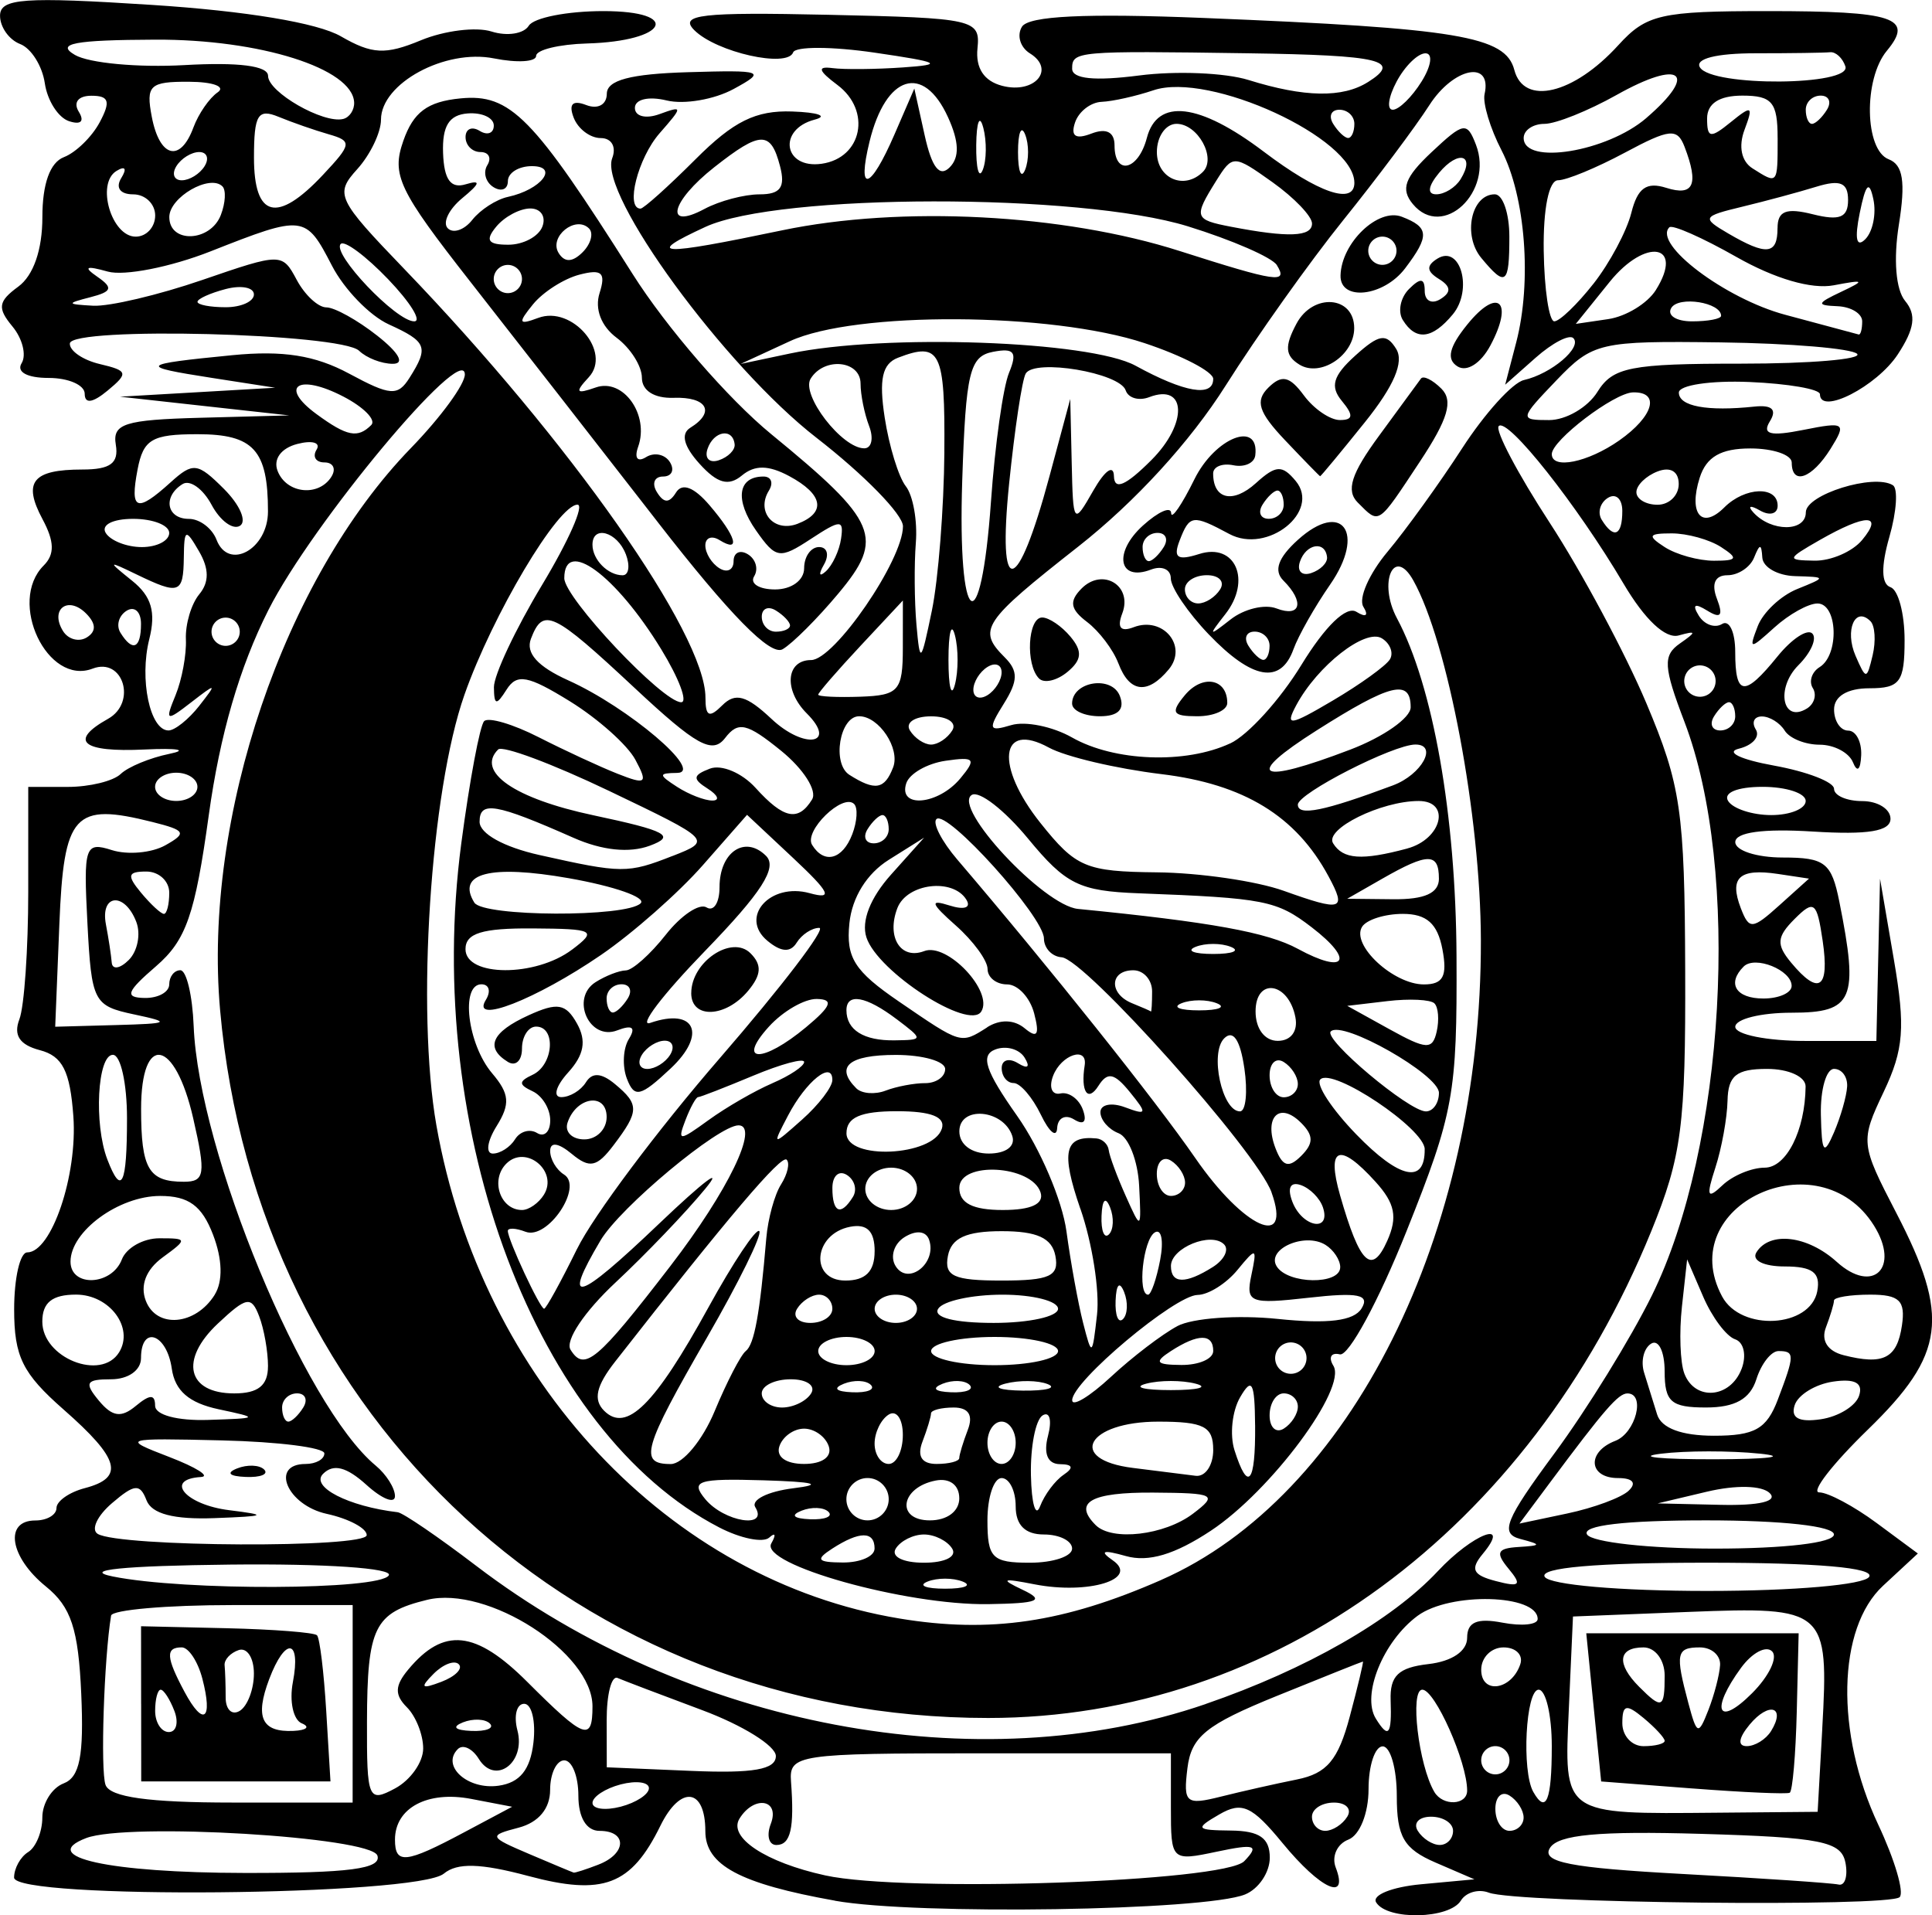<?xml version="1.0" encoding="UTF-8" standalone="no"?>
<!-- Created with Inkscape (http://www.inkscape.org/) -->

<svg
   width="60.331mm"
   height="59.805mm"
   viewBox="0 0 60.331 59.805"
   version="1.1"
   id="svg5"
   inkscape:version="1.1 (c4e8f9ed74, 2021-05-24)"
   sodipodi:docname="ornateo4.svg"
   xmlns:inkscape="http://www.inkscape.org/namespaces/inkscape"
   xmlns:sodipodi="http://sodipodi.sourceforge.net/DTD/sodipodi-0.dtd"
   xmlns="http://www.w3.org/2000/svg"
   xmlns:svg="http://www.w3.org/2000/svg">
  <sodipodi:namedview
     id="namedview7"
     pagecolor="#ffffff"
     bordercolor="#666666"
     borderopacity="1.0"
     inkscape:pageshadow="2"
     inkscape:pageopacity="0.0"
     inkscape:pagecheckerboard="0"
     inkscape:document-units="mm"
     showgrid="false"
     inkscape:zoom="1.3380612"
     inkscape:cx="-75.108674"
     inkscape:cy="224.57867"
     inkscape:window-width="2506"
     inkscape:window-height="1403"
     inkscape:window-x="1974"
     inkscape:window-y="0"
     inkscape:window-maximized="1"
     inkscape:current-layer="layer1" />
  <defs
     id="defs2" />
  <g
     inkscape:label="Layer 1"
     inkscape:groupmode="layer"
     id="layer1"
     transform="translate(-199.176,-61.715)">
    <path
       style="fill:#000000;stroke-width:0.441"
       d="m 225.247,121.067 c -2.966,-0.529 -4.045,-1.108 -4.045,-2.168 0,-1.353 -0.777,-1.447 -1.404,-0.17 -0.915,1.864 -1.787,2.194 -4.135,1.565 -1.481,-0.396 -2.212,-0.416 -2.627,-0.071 -0.843,0.699 -13.421,0.814 -13.42,0.123 1.2e-4,-0.289 0.198,-0.647 0.441,-0.797 0.242,-0.15 0.441,-0.636 0.441,-1.08 0,-0.444 0.299,-0.923 0.664,-1.063 0.505,-0.194 0.637,-0.864 0.551,-2.801 -0.09,-2.026 -0.316,-2.71 -1.104,-3.349 -1.13,-0.915 -1.313,-2.061 -0.33,-2.061 0.363,0 0.661,-0.175 0.661,-0.389 0,-0.214 0.397,-0.493 0.881,-0.62 1.256,-0.328 1.099,-0.912 -0.661,-2.457 -1.283,-1.127 -1.542,-1.652 -1.542,-3.129 0,-0.977 0.184,-1.776 0.408,-1.776 0.758,0 1.575,-2.41 1.441,-4.25 -0.103,-1.417 -0.339,-1.881 -1.048,-2.066 -0.63,-0.165 -0.829,-0.465 -0.638,-0.962 0.153,-0.398 0.277,-2.194 0.277,-3.991 V 86.288 h 1.234 c 0.678,0 1.422,-0.181 1.652,-0.403 0.23,-0.222 0.914,-0.505 1.52,-0.629 0.606,-0.124 0.259,-0.185 -0.771,-0.136 -1.955,0.094 -2.383,-0.265 -1.143,-0.958 0.908,-0.508 0.471,-1.933 -0.481,-1.568 -1.414,0.543 -2.663,-2.085 -1.529,-3.219 0.348,-0.348 0.338,-0.749 -0.036,-1.447 -0.623,-1.164 -0.312,-1.551 1.246,-1.551 0.872,0 1.139,-0.197 1.043,-0.771 -0.111,-0.66 0.269,-0.782 2.643,-0.845 l 2.773,-0.074 -2.643,-0.292 -2.643,-0.292 2.423,-0.14 2.423,-0.14 -1.982,-0.308 c -2.321,-0.361 -2.265,-0.423 0.641,-0.708 1.583,-0.155 2.587,0.003 3.651,0.576 1.288,0.694 1.519,0.71 1.885,0.131 0.608,-0.962 0.544,-1.127 -0.65,-1.671 -0.594,-0.271 -1.392,-1.095 -1.773,-1.833 -0.822,-1.589 -0.874,-1.595 -3.789,-0.446 -1.248,0.492 -2.693,0.776 -3.21,0.632 -0.688,-0.192 -0.775,-0.149 -0.326,0.162 0.501,0.346 0.46,0.464 -0.22,0.639 -0.753,0.193 -0.744,0.219 0.087,0.265 0.507,0.028 2.043,-0.334 3.412,-0.805 2.466,-0.848 2.494,-0.848 2.948,0 0.252,0.471 0.668,0.857 0.924,0.857 0.256,0 0.97,0.396 1.586,0.881 0.685,0.539 0.874,0.881 0.488,0.881 -0.348,0 -0.82,-0.183 -1.051,-0.407 -0.564,-0.549 -8.996,-0.763 -9.033,-0.229 -0.015,0.229 0.406,0.519 0.937,0.644 0.877,0.207 0.9,0.283 0.246,0.825 -0.471,0.391 -0.719,0.426 -0.719,0.102 0,-0.272 -0.507,-0.494 -1.127,-0.494 -0.671,0 -1.012,-0.186 -0.843,-0.46 0.156,-0.253 0.027,-0.77 -0.288,-1.149 -0.476,-0.574 -0.446,-0.781 0.182,-1.241 0.475,-0.347 0.754,-1.151 0.754,-2.169 0,-1.044 0.238,-1.709 0.673,-1.876 0.37,-0.142 0.873,-0.631 1.117,-1.088 0.348,-0.651 0.293,-0.829 -0.259,-0.829 -0.41,0 -0.574,0.207 -0.395,0.498 0.187,0.302 0.067,0.418 -0.304,0.296 -0.337,-0.111 -0.677,-0.644 -0.756,-1.185 -0.079,-0.541 -0.426,-1.092 -0.771,-1.224 -0.345,-0.132 -0.627,-0.53 -0.627,-0.884 0,-0.543 0.738,-0.596 4.736,-0.338 2.944,0.19 5.179,0.561 5.906,0.981 0.976,0.563 1.391,0.584 2.501,0.124 0.732,-0.303 1.725,-0.426 2.207,-0.273 0.482,0.153 1.004,0.072 1.16,-0.18 0.156,-0.252 1.203,-0.458 2.328,-0.458 2.477,0 2.004,0.939 -0.509,1.011 -0.873,0.025 -1.588,0.199 -1.588,0.387 0,0.188 -0.592,0.224 -1.316,0.079 -1.527,-0.305 -3.529,0.78 -3.529,1.913 0,0.399 -0.334,1.095 -0.742,1.546 -0.705,0.779 -0.632,0.934 1.47,3.118 5.174,5.377 9.404,11.397 9.404,13.383 0,0.594 0.119,0.648 0.526,0.241 0.407,-0.407 0.754,-0.311 1.54,0.428 1.023,0.961 2.068,0.796 1.099,-0.174 -0.727,-0.727 -0.651,-1.667 0.134,-1.667 0.725,0 2.869,-3.121 2.869,-4.177 0,-0.369 -1.214,-1.611 -2.698,-2.762 -2.873,-2.228 -6.811,-7.615 -6.382,-8.731 0.137,-0.356 -0.019,-0.63 -0.358,-0.63 -0.33,0 -0.71,-0.287 -0.845,-0.638 -0.164,-0.427 -0.033,-0.557 0.393,-0.393 0.364,0.14 0.64,-0.012 0.642,-0.353 0.003,-0.425 0.736,-0.62 2.533,-0.673 2.361,-0.07 2.456,-0.035 1.428,0.524 -0.606,0.33 -1.547,0.491 -2.093,0.358 -0.564,-0.137 -0.991,-0.037 -0.991,0.233 0,0.265 0.34,0.351 0.771,0.193 0.734,-0.268 0.734,-0.239 0,0.599 -0.678,0.774 -1.077,2.353 -0.595,2.353 0.097,0 0.87,-0.694 1.718,-1.542 1.189,-1.189 1.88,-1.53 3.018,-1.491 0.812,0.028 1.129,0.142 0.705,0.253 -1.17,0.306 -0.975,1.549 0.216,1.379 1.266,-0.181 1.562,-1.657 0.493,-2.459 -0.6,-0.45 -0.642,-0.591 -0.158,-0.528 0.363,0.048 1.355,0.038 2.203,-0.021 1.301,-0.09 1.164,-0.162 -0.881,-0.461 -1.333,-0.195 -2.479,-0.199 -2.548,-0.009 -0.18,0.495 -2.396,-0.003 -3.087,-0.694 -0.486,-0.486 0.22,-0.567 4.177,-0.48 4.575,0.101 4.758,0.142 4.666,1.048 -0.063,0.618 0.203,1.022 0.771,1.17 1.013,0.265 1.678,-0.511 0.868,-1.012 -0.304,-0.188 -0.417,-0.563 -0.25,-0.833 0.209,-0.338 1.982,-0.423 5.673,-0.274 7.947,0.322 9.427,0.569 9.702,1.623 0.296,1.131 1.851,0.761 3.246,-0.771 0.879,-0.965 1.318,-1.066 4.662,-1.066 3.961,0 4.582,0.206 3.725,1.239 -0.734,0.885 -0.696,3.1 0.059,3.389 0.447,0.171 0.53,0.706 0.317,2.037 -0.174,1.09 -0.097,2.034 0.195,2.386 0.357,0.431 0.298,0.864 -0.228,1.667 -0.656,1.001 -2.432,1.911 -2.432,1.246 -8e-5,-0.159 -0.991,-0.331 -2.203,-0.382 -1.211,-0.051 -2.203,0.098 -2.203,0.33 0,0.43 0.883,0.594 2.361,0.438 0.55,-0.058 0.708,0.093 0.482,0.459 -0.252,0.408 0.01,0.476 1.05,0.268 1.294,-0.259 1.35,-0.22 0.844,0.592 -0.58,0.929 -1.212,1.153 -1.212,0.429 0,-0.242 -0.581,-0.441 -1.292,-0.441 -0.921,0 -1.375,0.263 -1.582,0.914 -0.357,1.124 0.063,1.632 0.767,0.929 0.648,-0.648 1.667,-0.681 1.667,-0.055 0,0.257 -0.248,0.324 -0.551,0.15 -0.303,-0.174 -0.396,-0.147 -0.208,0.06 0.559,0.615 1.639,0.613 1.639,-0.003 0,-0.556 2.12,-1.217 2.718,-0.847 0.165,0.102 0.117,0.827 -0.108,1.611 -0.266,0.926 -0.254,1.477 0.033,1.573 0.243,0.081 0.441,0.824 0.441,1.652 0,1.312 -0.142,1.505 -1.101,1.505 -0.685,0 -1.101,0.25 -1.101,0.661 0,0.363 0.198,0.661 0.441,0.661 0.242,0 0.425,0.347 0.406,0.771 -0.021,0.461 -0.124,0.549 -0.257,0.22 -0.122,-0.303 -0.59,-0.551 -1.041,-0.551 -0.45,0 -0.941,-0.198 -1.091,-0.441 -0.15,-0.242 -0.47,-0.441 -0.713,-0.441 -0.242,0 -0.327,0.183 -0.189,0.407 0.138,0.224 -0.098,0.493 -0.525,0.598 -0.437,0.107 0.041,0.339 1.096,0.53 1.03,0.187 1.872,0.513 1.872,0.724 0,0.211 0.397,0.384 0.881,0.384 0.485,0 0.881,0.248 0.882,0.551 4.1e-4,0.392 -0.697,0.507 -2.423,0.4 -1.551,-0.097 -2.424,0.022 -2.424,0.33 0,0.265 0.669,0.481 1.487,0.481 1.313,0 1.519,0.161 1.762,1.377 0.613,3.064 0.439,3.469 -1.487,3.469 -0.969,0 -1.762,0.198 -1.762,0.441 0,0.242 0.991,0.441 2.203,0.441 h 2.203 l 0.057,-2.533 0.057,-2.533 0.434,2.533 c 0.361,2.105 0.307,2.801 -0.317,4.117 -0.736,1.551 -0.728,1.629 0.39,3.785 1.682,3.242 1.529,4.42 -0.881,6.762 -1.113,1.081 -1.798,1.966 -1.524,1.966 0.274,0 1.079,0.429 1.789,0.954 l 1.29,0.954 -1.087,1.008 c -1.43,1.325 -1.495,4.597 -0.15,7.459 0.516,1.097 0.816,2.116 0.669,2.264 -0.315,0.315 -11.976,0.188 -12.83,-0.14 -0.32,-0.123 -0.712,-0.012 -0.872,0.248 -0.359,0.58 -2.296,0.622 -2.645,0.057 -0.141,-0.227 0.492,-0.483 1.406,-0.567 l 1.661,-0.154 -1.212,-0.523 c -0.994,-0.429 -1.211,-0.803 -1.211,-2.076 0,-0.854 -0.198,-1.553 -0.441,-1.553 -0.242,0 -0.441,0.601 -0.441,1.335 0,0.755 -0.275,1.441 -0.633,1.578 -0.348,0.134 -0.525,0.524 -0.393,0.867 0.418,1.089 -0.474,0.683 -1.656,-0.755 -0.961,-1.17 -1.273,-1.311 -1.982,-0.898 -0.766,0.444 -0.732,0.49 0.369,0.502 0.89,0.01 1.211,0.235 1.211,0.847 0,0.459 -0.347,0.975 -0.771,1.148 -1.254,0.511 -10.268,0.65 -12.806,0.197 z m 12.785,-1.234 c 0.478,-0.499 0.337,-0.548 -0.86,-0.295 -1.419,0.299 -1.432,0.286 -1.432,-1.385 v -1.687 h -5.964 c -5.693,0 -5.961,0.04 -5.899,0.881 0.109,1.464 -0.01,1.982 -0.458,1.982 -0.235,0 -0.313,-0.297 -0.173,-0.661 0.294,-0.767 -0.521,-0.902 -0.978,-0.162 -0.362,0.586 0.816,1.366 2.679,1.773 2.489,0.544 12.463,0.205 13.085,-0.446 z m 18.771,0.046 c -0.127,-0.662 -0.765,-0.789 -4.511,-0.898 -3.197,-0.093 -4.458,0.025 -4.716,0.441 -0.276,0.444 0.63,0.621 4.149,0.812 2.476,0.134 4.665,0.283 4.864,0.33 0.199,0.047 0.296,-0.261 0.215,-0.685 z m -45.842,-0.22 c -0.194,-0.586 -7.802,-1.042 -9.097,-0.545 -1.53,0.587 0.72,1.082 4.947,1.088 3.272,0.005 4.287,-0.128 4.15,-0.544 z m 6.901,0.283 c 0.884,-0.339 0.908,-1.054 0.036,-1.054 -0.411,0 -0.661,-0.416 -0.661,-1.101 0,-0.606 -0.198,-1.101 -0.441,-1.101 -0.242,0 -0.441,0.415 -0.441,0.922 0,0.585 -0.361,1.017 -0.987,1.181 -0.944,0.247 -0.929,0.283 0.33,0.82 0.725,0.309 1.351,0.571 1.392,0.582 0.041,0.012 0.388,-0.1 0.771,-0.248 z m -4.192,-1.009 1.499,-0.798 -1.279,-0.245 c -1.365,-0.262 -2.38,0.281 -2.38,1.272 0,0.781 0.331,0.746 2.16,-0.229 z m 30.881,-0.046 c 0,-0.242 -0.309,-0.441 -0.687,-0.441 -0.378,0 -0.564,0.198 -0.415,0.441 0.15,0.242 0.459,0.441 0.687,0.441 0.228,0 0.415,-0.198 0.415,-0.441 z m -3.304,-0.441 c 0.15,-0.242 -0.037,-0.441 -0.415,-0.441 -0.378,0 -0.687,0.198 -0.687,0.441 0,0.242 0.187,0.441 0.415,0.441 0.228,0 0.537,-0.198 0.687,-0.441 z m 5.507,0.026 c 0,-0.228 -0.198,-0.537 -0.441,-0.687 -0.242,-0.15 -0.441,0.037 -0.441,0.415 0,0.378 0.198,0.687 0.441,0.687 0.242,0 0.441,-0.187 0.441,-0.415 z m -27.314,-0.917 c 0,-0.191 -0.396,-0.244 -0.881,-0.118 -0.485,0.127 -0.881,0.387 -0.881,0.578 0,0.191 0.396,0.244 0.881,0.118 0.485,-0.127 0.881,-0.387 0.881,-0.578 z m 36.64,-1.863 c 0.208,-3.724 0.11,-3.81 -4.152,-3.642 l -3.632,0.144 -0.129,2.87 c -0.151,3.351 -0.223,3.3 4.61,3.257 l 3.159,-0.028 0.145,-2.601 z m -4.04,1.873 -2.864,-0.22 -0.233,-2.313 -0.232,-2.313 3.316,-2.8e-4 3.316,-3e-4 -0.059,2.446 c -0.033,1.345 -0.132,2.485 -0.22,2.533 -0.088,0.048 -1.449,-0.012 -3.024,-0.133 z m -0.881,-1.488 c 0,-0.092 -0.297,-0.413 -0.661,-0.715 -0.541,-0.449 -0.661,-0.419 -0.661,0.166 0,0.393 0.297,0.715 0.661,0.715 0.363,0 0.661,-0.075 0.661,-0.166 z m 3.322,-0.304 c 0.474,-0.767 -0.066,-0.93 -0.67,-0.202 -0.347,0.419 -0.381,0.671 -0.089,0.671 0.258,0 0.599,-0.211 0.759,-0.47 z m -1.591,-2.063 c 0.017,-0.303 -0.266,-0.551 -0.63,-0.551 -0.737,0 -0.776,0.187 -0.361,1.739 0.267,0.998 0.313,1.014 0.624,0.22 0.185,-0.472 0.349,-1.105 0.367,-1.408 z m 1.623,-0.428 c -0.188,-0.188 -0.623,0.043 -0.967,0.512 -0.97,1.327 -0.736,1.874 0.342,0.796 0.532,-0.532 0.813,-1.121 0.625,-1.309 z m -3.354,0.758 c 0,-0.489 -0.294,-0.881 -0.661,-0.881 -0.797,0 -0.852,0.514 -0.132,1.234 0.711,0.711 0.793,0.674 0.793,-0.352 z m -40.97,0.881 v -3.084 h -3.745 c -2.06,0 -3.769,0.149 -3.799,0.33 -0.221,1.341 -0.336,4.838 -0.173,5.286 0.139,0.382 1.352,0.551 3.958,0.551 h 3.758 z m -6.606,0 -0.002,-2.423 2.669,0.062 c 1.468,0.034 2.739,0.133 2.825,0.22 0.086,0.087 0.215,1.149 0.288,2.361 l 0.133,2.203 h -2.955 -2.955 l -0.002,-2.423 z m 1.038,0.22 c -0.14,-0.363 -0.331,-0.661 -0.427,-0.661 -0.095,0 -0.173,0.297 -0.173,0.661 0,0.363 0.192,0.661 0.427,0.661 0.235,0 0.313,-0.297 0.173,-0.661 z m 3.98,0.39 c -0.268,-0.11 -0.393,-0.69 -0.279,-1.287 0.26,-1.359 -0.237,-1.422 -0.739,-0.095 -0.453,1.197 -0.234,1.664 0.759,1.617 0.41,-0.019 0.526,-0.125 0.258,-0.236 z m -3.107,-1.401 c -0.14,-0.535 -0.429,-0.972 -0.643,-0.972 -0.51,0 -0.491,0.308 0.087,1.388 0.592,1.106 0.895,0.879 0.556,-0.416 z m 1.611,-0.154 c 0,-0.49 -0.213,-0.821 -0.474,-0.734 -0.26,0.087 -0.459,0.302 -0.441,0.477 0.018,0.176 0.033,0.628 0.033,1.006 0,0.378 0.198,0.564 0.441,0.415 0.242,-0.15 0.441,-0.674 0.441,-1.164 z m 5.286,2.338 c 0,-0.428 -0.229,-1.007 -0.51,-1.287 -0.386,-0.386 -0.377,-0.671 0.04,-1.172 1.109,-1.336 2.107,-1.233 3.726,0.386 1.783,1.783 2.031,1.875 2.031,0.757 0,-1.671 -3.286,-3.784 -5.167,-3.324 -1.649,0.404 -1.867,0.846 -1.875,3.813 -0.007,2.413 0.04,2.524 0.874,2.077 0.485,-0.259 0.881,-0.821 0.881,-1.249 z m 27.284,0.969 c 0.936,-0.187 1.288,-0.605 1.65,-1.961 0.253,-0.948 0.438,-1.722 0.411,-1.721 -0.027,0.001 -1.238,0.485 -2.692,1.075 -2.207,0.896 -2.667,1.269 -2.788,2.257 -0.133,1.086 -0.047,1.159 1.043,0.886 0.653,-0.164 1.723,-0.405 2.377,-0.536 z m 5.316,0.346 c 0,-0.889 -1.005,-3.15 -1.4,-3.15 -0.395,0 -0.118,2.354 0.376,3.194 0.266,0.451 1.024,0.418 1.024,-0.044 z m 2.643,-1.387 c 0,-0.969 -0.185,-1.762 -0.411,-1.762 -0.403,0 -0.535,2.544 -0.165,3.194 0.399,0.702 0.576,0.263 0.576,-1.432 z m -31.8,-0.11 c 0.077,-0.666 -0.053,-1.212 -0.289,-1.212 -0.236,0 -0.331,0.374 -0.211,0.831 0.265,1.012 -0.694,1.719 -1.206,0.89 -0.202,-0.327 -0.497,-0.465 -0.656,-0.306 -0.528,0.528 0.31,1.28 1.273,1.143 0.666,-0.095 0.991,-0.497 1.089,-1.347 z m 7.57,0.419 c 0,-0.316 -1.035,-0.961 -2.301,-1.433 -1.265,-0.472 -2.455,-0.924 -2.643,-1.005 -0.189,-0.081 -0.341,0.514 -0.339,1.322 l 0.003,1.468 2.64,0.112 c 1.935,0.082 2.64,-0.042 2.64,-0.464 z m 22.908,0.132 c 0,-0.242 -0.198,-0.441 -0.441,-0.441 -0.242,0 -0.441,0.198 -0.441,0.441 0,0.242 0.198,0.441 0.441,0.441 0.242,0 0.441,-0.198 0.441,-0.441 z m -9.487,-1.757 c 3.136,-1.079 5.815,-2.612 7.251,-4.148 1.091,-1.168 2.312,-1.636 1.4,-0.536 -0.396,0.478 -0.309,0.658 0.412,0.846 0.752,0.197 0.823,0.128 0.396,-0.387 -0.417,-0.502 -0.356,-0.636 0.305,-0.677 0.727,-0.045 0.734,-0.075 0.063,-0.251 -0.644,-0.169 -0.479,-0.584 1.071,-2.681 1.008,-1.365 2.375,-3.581 3.038,-4.925 2.291,-4.646 2.782,-13.288 1.017,-17.909 -0.658,-1.722 -0.678,-2.076 -0.144,-2.448 0.528,-0.368 0.523,-0.407 -0.036,-0.252 -0.413,0.115 -1.059,-0.492 -1.724,-1.618 -1.452,-2.46 -3.619,-5.197 -3.896,-4.92 -0.125,0.125 0.591,1.484 1.591,3.019 1,1.535 2.357,4.069 3.016,5.63 1.082,2.566 1.199,3.368 1.215,8.345 0.017,4.854 -0.11,5.82 -1.06,8.15 -3.816,9.356 -11.776,15.199 -20.705,15.199 -12.747,0 -22.847,-9.31 -23.986,-22.111 -0.535,-6.014 1.993,-13.459 5.959,-17.545 0.937,-0.966 1.695,-2.003 1.684,-2.306 -0.037,-1.014 -4.77,4.665 -6.132,7.359 -0.903,1.785 -1.517,3.898 -1.864,6.408 -0.43,3.114 -0.708,3.909 -1.647,4.72 -0.925,0.798 -0.99,0.978 -0.359,0.991 0.424,0.008 0.771,-0.182 0.771,-0.425 0,-0.242 0.156,-0.441 0.347,-0.441 0.191,0 0.378,0.785 0.416,1.744 0.157,3.926 3.445,11.866 5.685,13.725 0.33,0.274 0.601,0.703 0.601,0.953 0,0.25 -0.401,0.092 -0.891,-0.352 -0.622,-0.563 -1.031,-0.667 -1.354,-0.344 -0.404,0.404 0.788,1.017 2.33,1.199 0.168,0.02 1.27,0.772 2.451,1.673 6.602,5.035 15.688,6.756 22.781,4.316 z m -22.352,0.61 c -0.146,-0.146 -0.526,-0.162 -0.844,-0.035 -0.351,0.141 -0.247,0.245 0.266,0.266 0.464,0.019 0.725,-0.085 0.578,-0.231 z m 28.129,-0.725 c -0.027,-0.765 0.242,-1.023 1.177,-1.131 0.741,-0.085 1.212,-0.405 1.212,-0.822 0,-0.491 0.31,-0.624 1.101,-0.472 0.606,0.116 1.101,0.065 1.101,-0.114 0,-0.775 -2.734,-0.848 -3.749,-0.1 -1.075,0.793 -1.759,2.475 -1.305,3.21 0.397,0.642 0.501,0.512 0.463,-0.571 z m -29.099,-1.126 c -0.136,-0.136 -0.491,-2.8e-4 -0.79,0.301 -0.432,0.435 -0.381,0.486 0.247,0.247 0.434,-0.166 0.679,-0.412 0.543,-0.547 z m 33.148,-0.003 c 0.096,-0.288 -0.14,-0.523 -0.523,-0.523 -0.384,0 -0.698,0.314 -0.698,0.698 0,0.778 0.948,0.642 1.221,-0.174 z m -11.217,-2.629 c 5.915,-2.593 10.009,-10.787 9.986,-19.985 -0.01,-3.862 -1.032,-9.302 -2.111,-11.229 -0.607,-1.084 -1.105,0.072 -0.51,1.183 1.128,2.108 1.839,6.139 1.86,10.551 0.021,4.309 -0.086,4.897 -1.562,8.591 -0.872,2.181 -1.808,3.91 -2.081,3.844 -0.273,-0.067 -0.364,0.094 -0.202,0.356 0.434,0.702 -1.947,3.908 -3.827,5.152 -1.125,0.744 -1.947,0.989 -2.651,0.791 -0.719,-0.203 -0.841,-0.164 -0.412,0.133 0.846,0.585 -0.763,1.078 -2.444,0.749 -1.015,-0.199 -1.084,-0.167 -0.368,0.172 0.707,0.334 0.495,0.422 -1.072,0.447 -2.573,0.041 -7.153,-1.241 -6.778,-1.897 0.155,-0.272 0.126,-0.354 -0.064,-0.182 -0.191,0.172 -0.893,0.03 -1.56,-0.315 -5.71,-2.953 -9.25,-12.333 -8.058,-21.357 0.26,-1.968 0.582,-3.688 0.715,-3.822 0.134,-0.134 0.9,0.092 1.702,0.501 0.803,0.409 1.911,0.923 2.463,1.141 0.894,0.353 0.955,0.306 0.556,-0.439 -0.246,-0.459 -1.164,-1.278 -2.039,-1.82 -1.315,-0.813 -1.66,-0.877 -1.981,-0.37 -0.321,0.508 -0.39,0.495 -0.396,-0.072 -0.003,-0.378 0.673,-1.815 1.503,-3.194 0.83,-1.379 1.328,-2.507 1.107,-2.507 -0.608,0 -2.652,3.436 -3.531,5.937 -1.062,3.022 -1.507,9.862 -0.875,13.447 1.406,7.971 7.267,14.209 14.468,15.399 2.827,0.467 5.123,0.128 8.162,-1.204 z m -24.117,-0.144 c 0.139,-0.225 -1.993,-0.369 -4.959,-0.336 -3.346,0.037 -4.652,0.17 -3.66,0.371 2.234,0.453 8.333,0.429 8.619,-0.034 z m 17.923,0.195 c -0.303,-0.122 -0.798,-0.122 -1.101,0 -0.303,0.122 -0.055,0.222 0.551,0.222 0.606,0 0.854,-0.1 0.551,-0.222 z m 28.305,-0.149 c 0.176,-0.284 -1.619,-0.441 -5.066,-0.441 -3.447,0 -5.242,0.156 -5.066,0.441 0.155,0.25 2.345,0.441 5.066,0.441 2.721,0 4.912,-0.191 5.066,-0.441 z m -31.058,-0.881 c 0,-0.552 -0.468,-0.552 -1.322,0 -0.534,0.345 -0.471,0.428 0.33,0.434 0.545,0.003 0.991,-0.191 0.991,-0.434 z m 2.423,0 c -0.15,-0.242 -0.546,-0.441 -0.881,-0.441 -0.335,0 -0.731,0.198 -0.881,0.441 -0.155,0.251 0.224,0.441 0.881,0.441 0.657,0 1.036,-0.19 0.881,-0.441 z m 3.745,0 c 0,-0.242 -0.396,-0.441 -0.881,-0.441 -0.587,0 -0.881,-0.294 -0.881,-0.881 0,-0.485 -0.198,-0.881 -0.441,-0.881 -0.242,0 -0.441,0.595 -0.441,1.322 0,1.175 0.147,1.322 1.322,1.322 0.727,0 1.322,-0.198 1.322,-0.441 z m -22.027,-0.421 c 0,-0.215 -0.562,-0.514 -1.248,-0.664 -1.24,-0.272 -1.785,-1.558 -0.661,-1.558 0.323,0 0.587,-0.149 0.586,-0.33 -7.8e-4,-0.182 -1.438,-0.364 -3.194,-0.406 -3.112,-0.074 -3.154,-0.061 -1.651,0.517 0.848,0.326 1.294,0.608 0.991,0.626 -1.16,0.071 -0.483,0.867 0.881,1.036 1.232,0.153 1.168,0.188 -0.454,0.248 -1.276,0.048 -1.964,-0.132 -2.127,-0.557 -0.203,-0.528 -0.373,-0.514 -1.078,0.09 -0.461,0.394 -0.662,0.825 -0.448,0.958 0.671,0.414 8.402,0.451 8.402,0.04 z m -4.047,-2.083 c 0.318,-0.127 0.698,-0.112 0.844,0.035 0.146,0.146 -0.114,0.251 -0.578,0.231 -0.513,-0.021 -0.618,-0.126 -0.266,-0.266 z m 49.864,2.063 c 0,-0.261 -1.624,-0.441 -3.991,-0.441 -2.548,0 -3.892,0.159 -3.719,0.441 0.15,0.242 1.946,0.441 3.991,0.441 2.185,0 3.719,-0.182 3.719,-0.441 z m -20.019,-0.647 c 0.791,-0.598 0.698,-0.648 -1.237,-0.661 -1.947,-0.013 -2.509,0.304 -1.799,1.014 0.51,0.51 2.148,0.319 3.036,-0.353 z m -13.665,-0.206 c -0.14,-0.227 0.393,-0.492 1.185,-0.59 0.971,-0.12 0.668,-0.201 -0.927,-0.249 -2.058,-0.061 -2.295,0.015 -1.818,0.59 0.59,0.711 1.982,0.933 1.56,0.249 z m 2.286,0.146 c -0.146,-0.146 -0.526,-0.162 -0.844,-0.035 -0.351,0.141 -0.247,0.245 0.266,0.266 0.464,0.019 0.725,-0.085 0.578,-0.231 z m 1.881,-0.395 c 0,-0.363 -0.297,-0.661 -0.661,-0.661 -0.363,0 -0.661,0.297 -0.661,0.661 0,0.363 0.297,0.661 0.661,0.661 0.363,0 0.661,-0.297 0.661,-0.661 z m 2.203,-0.032 c 0,-0.41 -0.3,-0.635 -0.734,-0.551 -1.105,0.214 -1.257,1.244 -0.183,1.244 0.541,0 0.918,-0.284 0.918,-0.693 z m 3.26,-0.732 c 0.324,-0.217 0.286,-0.326 -0.117,-0.33 -0.384,-0.005 -0.519,-0.326 -0.371,-0.888 0.127,-0.485 0.051,-0.771 -0.169,-0.635 -0.22,0.136 -0.384,0.979 -0.365,1.873 0.019,0.894 0.148,1.329 0.286,0.965 0.138,-0.363 0.47,-0.806 0.736,-0.984 z m 17.644,0.498 c 0.256,-0.241 0.128,-0.394 -0.33,-0.394 -0.926,0 -0.987,-0.817 -0.088,-1.162 0.637,-0.245 0.954,-1.481 0.379,-1.481 -0.284,0 -0.715,0.496 -2.433,2.803 l -0.939,1.261 1.497,-0.316 c 0.823,-0.174 1.685,-0.493 1.915,-0.71 z m 4.405,0.076 c -0.245,-0.241 -1.058,-0.259 -1.96,-0.045 l -1.542,0.366 1.96,0.045 c 1.219,0.028 1.802,-0.111 1.542,-0.366 z m -17.379,-1.351 c 0,-0.73 -0.294,-0.881 -1.715,-0.881 -2.223,0 -2.874,1.185 -0.794,1.445 0.774,0.097 1.656,0.208 1.959,0.246 0.303,0.039 0.551,-0.326 0.551,-0.811 z m 1.308,-0.771 c -0.012,-1.348 -0.097,-1.509 -0.467,-0.872 -0.25,0.429 -0.329,1.172 -0.177,1.652 0.423,1.332 0.659,1.046 0.645,-0.78 z m -16.875,-0.441 c 0.378,-0.909 0.814,-1.751 0.969,-1.872 0.27,-0.212 0.442,-1.159 0.642,-3.524 0.051,-0.606 0.258,-1.362 0.461,-1.681 0.202,-0.319 0.281,-0.667 0.175,-0.772 -0.165,-0.165 -1.818,1.782 -5.351,6.299 -0.599,0.765 -0.696,1.194 -0.349,1.541 0.697,0.697 1.581,-0.179 3.252,-3.218 0.777,-1.414 1.494,-2.49 1.593,-2.392 0.099,0.099 -0.636,1.595 -1.634,3.325 -1.999,3.467 -2.137,3.949 -1.13,3.949 0.376,0 0.993,-0.743 1.371,-1.652 z m 3.562,1.101 c -0.101,-0.303 -0.448,-0.551 -0.771,-0.551 -0.323,0 -0.67,0.248 -0.771,0.551 -0.109,0.328 0.203,0.551 0.771,0.551 0.568,0 0.88,-0.223 0.771,-0.551 z m 2.313,-0.356 c 0,-0.499 -0.198,-0.785 -0.441,-0.635 -0.242,0.15 -0.441,0.558 -0.441,0.907 0,0.349 0.198,0.635 0.441,0.635 0.242,0 0.441,-0.408 0.441,-0.907 z m 1.762,0.723 c 0,-0.101 0.12,-0.498 0.267,-0.881 0.175,-0.457 0.024,-0.697 -0.441,-0.697 -0.389,0 -0.708,0.083 -0.708,0.184 0,0.101 -0.12,0.498 -0.267,0.881 -0.175,0.457 -0.024,0.697 0.441,0.697 0.389,0 0.708,-0.083 0.708,-0.184 z m 1.762,-0.477 c 0,-0.363 -0.198,-0.661 -0.441,-0.661 -0.242,0 -0.441,0.297 -0.441,0.661 0,0.363 0.198,0.661 0.441,0.661 0.242,0 0.441,-0.297 0.441,-0.661 z m 23.229,0.339 c -0.914,-0.095 -2.302,-0.094 -3.084,0.003 -0.782,0.097 -0.034,0.175 1.662,0.173 1.696,-0.002 2.336,-0.082 1.422,-0.177 z m -14.418,-1.467 c 0,-0.228 -0.198,-0.415 -0.441,-0.415 -0.242,0 -0.441,0.309 -0.441,0.687 0,0.378 0.198,0.564 0.441,0.415 0.242,-0.15 0.441,-0.459 0.441,-0.687 z m 14.989,-0.223 c 0.53,-1.395 0.532,-1.513 0.019,-1.513 -0.226,0 -0.537,0.396 -0.69,0.881 -0.196,0.617 -0.667,0.881 -1.572,0.881 -1.092,0 -1.292,-0.174 -1.292,-1.127 0,-0.62 -0.19,-1.01 -0.421,-0.867 -0.232,0.143 -0.331,0.551 -0.22,0.907 0.111,0.356 0.294,0.944 0.407,1.308 0.133,0.425 0.766,0.661 1.773,0.661 1.276,0 1.646,-0.209 1.996,-1.13 z m -50.673,0.195 c 0,0.287 0.693,0.473 1.652,0.442 1.599,-0.051 1.61,-0.061 0.33,-0.333 -0.925,-0.197 -1.364,-0.578 -1.462,-1.269 -0.156,-1.097 -0.961,-1.371 -0.961,-0.328 0,0.38 -0.398,0.661 -0.935,0.661 -0.785,0 -0.846,0.107 -0.382,0.666 0.421,0.507 0.697,0.547 1.155,0.166 0.442,-0.367 0.602,-0.368 0.602,-0.005 z m 4.626,0.054 c 0.15,-0.242 0.062,-0.441 -0.194,-0.441 -0.257,0 -0.467,0.198 -0.467,0.441 0,0.242 0.087,0.441 0.194,0.441 0.107,0 0.317,-0.198 0.467,-0.441 z m 48.584,-0.367 c 0.132,-0.399 -0.129,-0.541 -0.812,-0.441 -0.553,0.081 -1.093,0.412 -1.199,0.735 -0.132,0.399 0.129,0.541 0.812,0.441 0.553,-0.081 1.093,-0.412 1.199,-0.735 z m -32.725,-0.073 c 0.15,-0.242 -0.136,-0.441 -0.635,-0.441 -0.499,0 -0.907,0.198 -0.907,0.441 0,0.242 0.286,0.441 0.635,0.441 0.349,0 0.757,-0.198 0.907,-0.441 z m 11.436,-2.102 c 0.474,-0.252 1.885,-0.353 3.134,-0.224 1.578,0.163 2.377,0.063 2.618,-0.326 0.268,-0.434 -0.105,-0.51 -1.645,-0.336 -1.846,0.208 -1.977,0.157 -1.795,-0.706 0.183,-0.868 0.154,-0.879 -0.436,-0.16 -0.348,0.424 -0.907,0.775 -1.244,0.779 -0.709,0.01 -3.916,2.702 -3.916,3.287 0,0.217 0.545,-0.112 1.212,-0.731 0.666,-0.619 1.6,-1.331 2.074,-1.583 z m -28.396,1.257 c 0,-0.465 -0.124,-1.169 -0.277,-1.566 -0.244,-0.637 -0.394,-0.61 -1.29,0.231 -1.205,1.132 -0.958,2.18 0.512,2.18 0.746,0 1.054,-0.247 1.054,-0.845 z m 18.824,0.579 c -0.146,-0.146 -0.526,-0.162 -0.844,-0.035 -0.351,0.141 -0.247,0.245 0.266,0.266 0.464,0.019 0.725,-0.085 0.578,-0.231 z m 3.084,0 c -0.146,-0.146 -0.526,-0.162 -0.844,-0.035 -0.351,0.141 -0.247,0.245 0.266,0.266 0.464,0.019 0.725,-0.085 0.578,-0.231 z m 2.441,-0.023 c -0.298,-0.121 -0.893,-0.128 -1.322,-0.017 -0.429,0.112 -0.185,0.21 0.542,0.219 0.727,0.008 1.078,-0.082 0.779,-0.203 z m 4.617,-0.015 c -0.424,-0.111 -1.118,-0.111 -1.542,0 -0.424,0.111 -0.077,0.201 0.771,0.201 0.848,0 1.195,-0.091 0.771,-0.201 z m 17.049,-0.459 c 0.162,-0.422 0.072,-0.836 -0.202,-0.927 -0.272,-0.091 -0.72,-0.689 -0.996,-1.33 l -0.502,-1.165 -0.162,1.474 c -0.089,0.811 -0.055,1.752 0.076,2.093 0.331,0.863 1.433,0.774 1.785,-0.144 z m -13.658,-0.597 c -0.142,-0.23 -0.446,-0.301 -0.675,-0.159 -0.23,0.142 -0.301,0.446 -0.159,0.675 0.142,0.23 0.446,0.301 0.675,0.159 0.23,-0.142 0.301,-0.446 0.159,-0.675 z m -37.007,0.077 c 0.474,-0.768 -0.297,-1.802 -1.344,-1.802 -0.745,0 -1.054,0.247 -1.054,0.844 0,1.132 1.837,1.866 2.398,0.958 z m 17.22,-2.701 c 1.792,-2.329 2.788,-4.387 2.123,-4.387 -0.626,0 -3.697,2.56 -4.308,3.592 -1.229,2.074 -0.747,1.936 1.831,-0.524 1.388,-1.324 2.035,-1.813 1.438,-1.086 -0.597,0.727 -1.857,2.043 -2.8,2.924 -0.973,0.909 -1.582,1.818 -1.407,2.1 0.431,0.697 0.829,0.362 3.124,-2.62 z m 6.374,2.662 c 0,-0.242 -0.396,-0.441 -0.881,-0.441 -0.485,0 -0.881,0.198 -0.881,0.441 0,0.242 0.396,0.441 0.881,0.441 0.485,0 0.881,-0.198 0.881,-0.441 z m 5.727,0 c 0,-0.242 -0.892,-0.441 -1.982,-0.441 -1.09,0 -1.982,0.198 -1.982,0.441 0,0.242 0.892,0.441 1.982,0.441 1.09,0 1.982,-0.198 1.982,-0.441 z m 4.846,0 c 0,-0.552 -0.468,-0.552 -1.322,0 -0.534,0.345 -0.471,0.428 0.33,0.434 0.545,0.003 0.991,-0.191 0.991,-0.434 z m 21.507,-0.805 c 0.113,-0.77 -0.08,-0.957 -0.991,-0.957 -0.623,0 -1.132,0.083 -1.132,0.184 0,0.101 -0.114,0.48 -0.253,0.843 -0.156,0.407 0.054,0.737 0.551,0.863 1.249,0.319 1.673,0.102 1.825,-0.933 z m -25.657,-3.638 c -0.615,-1.782 -0.497,-2.294 0.505,-2.197 0.188,0.018 0.359,0.182 0.381,0.363 0.021,0.182 0.26,0.826 0.531,1.432 0.483,1.082 0.49,1.077 0.419,-0.319 -0.04,-0.781 -0.329,-1.518 -0.641,-1.638 -0.312,-0.12 -0.568,-0.416 -0.568,-0.658 0,-0.242 0.347,-0.311 0.771,-0.152 0.683,0.256 0.7,0.201 0.149,-0.475 -0.489,-0.601 -0.699,-0.642 -0.984,-0.193 -0.33,0.521 -0.558,0.181 -0.428,-0.64 0.096,-0.611 -0.732,-0.338 -0.986,0.325 -0.138,0.361 -0.036,0.608 0.228,0.551 0.264,-0.058 0.58,0.171 0.702,0.507 0.136,0.375 0.029,0.493 -0.275,0.304 -0.274,-0.169 -0.511,-0.048 -0.528,0.269 -0.017,0.317 -0.245,0.131 -0.508,-0.415 -0.263,-0.545 -0.646,-0.991 -0.851,-0.991 -0.205,0 -0.373,-0.21 -0.373,-0.467 0,-0.257 0.229,-0.325 0.509,-0.152 0.308,0.19 0.389,0.121 0.206,-0.175 -0.166,-0.269 -0.578,-0.383 -0.916,-0.254 -0.471,0.181 -0.312,0.663 0.686,2.078 0.714,1.014 1.406,2.634 1.537,3.6 0.131,0.967 0.365,2.253 0.52,2.859 0.272,1.062 0.287,1.053 0.435,-0.259 0.084,-0.748 -0.149,-2.235 -0.519,-3.304 z m -27.031,2.682 c 0.26,-0.418 0.241,-1.107 -0.052,-1.872 -0.347,-0.907 -0.762,-1.211 -1.652,-1.211 -1.292,0 -2.799,1.104 -2.799,2.051 0,0.808 1.288,0.753 1.603,-0.068 0.14,-0.363 0.667,-0.661 1.172,-0.661 0.881,0 0.885,0.025 0.102,0.597 -0.519,0.38 -0.711,0.873 -0.526,1.354 0.337,0.878 1.554,0.771 2.153,-0.189 z m 19.287,0.441 c 0,-0.242 -0.187,-0.441 -0.415,-0.441 -0.228,0 -0.537,0.198 -0.687,0.441 -0.15,0.242 0.037,0.441 0.415,0.441 0.378,0 0.687,-0.198 0.687,-0.441 z m 2.643,0 c 0,-0.242 -0.297,-0.441 -0.661,-0.441 -0.363,0 -0.661,0.198 -0.661,0.441 0,0.242 0.297,0.441 0.661,0.441 0.363,0 0.661,-0.198 0.661,-0.441 z m 4.405,0 c 0,-0.242 -0.781,-0.441 -1.736,-0.441 -0.955,0 -1.859,0.198 -2.008,0.441 -0.166,0.269 0.509,0.441 1.736,0.441 1.105,0 2.008,-0.198 2.008,-0.441 z m 2.063,-0.523 c -0.141,-0.351 -0.245,-0.247 -0.266,0.266 -0.019,0.464 0.085,0.725 0.231,0.578 0.146,-0.146 0.162,-0.526 0.035,-0.844 z m 21.645,-0.028 c 0.109,-0.576 -0.147,-0.771 -1.013,-0.771 -0.661,0 -1.043,-0.189 -0.887,-0.441 0.413,-0.668 1.596,-0.528 2.509,0.298 1.13,1.022 1.987,0.188 1.163,-1.132 -1.721,-2.755 -6.267,-0.636 -4.744,2.211 0.59,1.103 2.755,0.982 2.973,-0.165 z m -38.726,-1.322 c 0.506,-1.03 2.508,-3.706 4.45,-5.947 1.942,-2.241 3.342,-4.075 3.111,-4.075 -0.231,0 -0.548,0.208 -0.705,0.462 -0.195,0.315 -0.485,0.297 -0.913,-0.058 -0.888,-0.737 0.081,-1.83 1.318,-1.488 0.743,0.205 0.64,-0.013 -0.513,-1.095 l -1.442,-1.351 -1.379,1.571 c -0.759,0.864 -2.191,2.127 -3.183,2.806 -2.028,1.389 -4.082,2.191 -3.595,1.403 0.166,-0.268 0.104,-0.488 -0.138,-0.488 -0.66,0 -0.435,1.871 0.334,2.778 0.546,0.643 0.572,0.959 0.14,1.652 -0.294,0.471 -0.347,0.856 -0.117,0.856 0.23,0 0.543,-0.201 0.695,-0.448 0.152,-0.246 0.461,-0.334 0.687,-0.194 0.226,0.139 0.41,-0.039 0.41,-0.397 0,-0.358 -0.248,-0.766 -0.551,-0.907 -0.441,-0.206 -0.441,-0.308 0,-0.514 0.655,-0.305 0.742,-1.505 0.11,-1.505 -0.242,0 -0.441,0.309 -0.441,0.687 0,0.378 -0.198,0.564 -0.441,0.415 -0.722,-0.446 -0.507,-0.93 0.648,-1.456 0.902,-0.411 1.16,-0.367 1.511,0.259 0.301,0.538 0.222,0.977 -0.275,1.526 -0.388,0.428 -0.483,0.771 -0.215,0.771 0.266,0 0.611,-0.208 0.768,-0.462 0.195,-0.316 0.482,-0.299 0.907,0.054 0.765,0.635 0.76,0.849 -0.04,1.905 -0.523,0.692 -0.75,0.739 -1.308,0.276 -0.419,-0.348 -0.675,-0.383 -0.675,-0.091 0,0.258 0.194,0.588 0.432,0.735 0.613,0.379 -0.511,2.052 -1.202,1.787 -0.303,-0.116 -0.552,-0.128 -0.552,-0.026 0,0.275 1.004,2.43 1.133,2.43 0.061,0 0.524,-0.843 1.03,-1.872 z m 1.555,-5.31 c -0.149,-0.388 -0.122,-0.947 0.061,-1.242 0.225,-0.365 0.109,-0.451 -0.365,-0.269 -0.871,0.334 -1.469,-1.003 -0.674,-1.507 0.311,-0.197 0.735,-0.362 0.943,-0.366 0.207,-0.003 0.768,-0.504 1.247,-1.112 0.478,-0.608 1.052,-0.993 1.275,-0.855 0.223,0.138 0.405,-0.146 0.405,-0.631 0,-1.099 0.795,-1.635 1.452,-0.979 0.365,0.365 -0.135,1.143 -1.911,2.976 -1.322,1.365 -2.089,2.373 -1.704,2.24 1.403,-0.485 1.778,0.352 0.637,1.423 -0.943,0.886 -1.132,0.931 -1.365,0.323 z m 1.349,-0.748 c 0.15,-0.242 0.074,-0.441 -0.168,-0.441 -0.242,0 -0.563,0.198 -0.713,0.441 -0.15,0.242 -0.074,0.441 0.168,0.441 0.242,0 0.563,-0.198 0.713,-0.441 z m -1.322,-1.762 c 0.15,-0.242 0.062,-0.441 -0.194,-0.441 -0.257,0 -0.467,0.198 -0.467,0.441 0,0.242 0.087,0.441 0.194,0.441 0.107,0 0.317,-0.198 0.467,-0.441 z m 1.982,-0.166 c 0,-0.976 1.267,-1.827 1.85,-1.243 0.361,0.361 0.342,0.671 -0.073,1.171 -0.7,0.844 -1.778,0.888 -1.778,0.073 z m 14.643,8.33 c 0.114,-0.598 0.038,-0.983 -0.169,-0.855 -0.365,0.226 -0.549,1.943 -0.208,1.943 0.093,0 0.263,-0.49 0.377,-1.088 z m -8.916,-0.266 c 0,-0.63 -0.237,-0.868 -0.766,-0.766 -1.148,0.221 -1.276,1.679 -0.148,1.679 0.63,0 0.913,-0.283 0.913,-0.913 z m 1.702,-0.356 c -0.096,-0.279 -0.402,-0.314 -0.767,-0.088 -0.334,0.207 -0.46,0.615 -0.281,0.905 0.386,0.625 1.298,-0.087 1.047,-0.818 z m 3.942,0.498 c -0.107,-0.558 -0.572,-0.771 -1.678,-0.771 -1.107,0 -1.571,0.213 -1.678,0.771 -0.122,0.634 0.176,0.771 1.678,0.771 1.503,0 1.8,-0.137 1.678,-0.771 z m 4.917,0.348 c 0.356,-0.225 0.514,-0.544 0.349,-0.708 -0.403,-0.403 -1.658,0.11 -1.658,0.677 0,0.56 0.456,0.57 1.309,0.031 z m 3.978,0.008 c 0,-0.228 -0.208,-0.543 -0.462,-0.7 -0.647,-0.4 -1.855,0.133 -1.523,0.671 0.347,0.561 1.984,0.585 1.984,0.029 z m 1.101,-2.67 c -1.131,-1.249 -1.54,-1.091 -1.105,0.427 0.615,2.145 0.987,2.503 1.471,1.419 0.331,-0.741 0.246,-1.17 -0.366,-1.846 z m -8.289,0.799 c -0.141,-0.351 -0.245,-0.247 -0.266,0.266 -0.019,0.464 0.085,0.725 0.231,0.578 0.146,-0.146 0.162,-0.526 0.035,-0.844 z m 5.043,-0.468 c -0.455,-1.272 -5.829,-7.29 -6.555,-7.341 -0.303,-0.021 -0.552,-0.286 -0.553,-0.589 -0.003,-0.676 -3.039,-4.045 -3.358,-3.725 -0.126,0.126 0.167,0.694 0.652,1.262 2.873,3.363 6.201,7.536 7.434,9.324 1.514,2.194 3.025,2.873 2.379,1.07 z m 1.604,0.468 c -0.096,-0.288 -0.41,-0.602 -0.698,-0.698 -0.322,-0.107 -0.42,0.094 -0.256,0.523 0.307,0.801 1.218,0.967 0.954,0.174 z m -24.325,-0.396 c 0.454,-0.735 -0.567,-1.577 -1.175,-0.969 -0.508,0.508 -0.19,1.448 0.49,1.448 0.214,0 0.522,-0.216 0.685,-0.479 z m 9.649,0.069 c 0.139,-0.226 0.052,-0.535 -0.194,-0.687 -0.246,-0.152 -0.448,0.032 -0.448,0.41 0,0.774 0.264,0.888 0.642,0.277 z m 2.001,-0.251 c 0,-0.363 -0.363,-0.661 -0.808,-0.661 -0.444,0 -0.808,0.297 -0.808,0.661 0,0.363 0.363,0.661 0.808,0.661 0.444,0 0.808,-0.297 0.808,-0.661 z m 3.857,0.11 c -0.281,-0.855 -2.536,-0.979 -2.536,-0.139 0,0.477 0.419,0.69 1.358,0.69 0.889,0 1.296,-0.19 1.178,-0.551 z m 4.513,-0.304 c 0,-0.228 -0.198,-0.537 -0.441,-0.687 -0.242,-0.15 -0.441,0.037 -0.441,0.415 0,0.378 0.198,0.687 0.441,0.687 0.242,0 0.441,-0.187 0.441,-0.415 z m 18.099,-0.467 c 0.678,0 1.264,-1.16 1.279,-2.533 0.003,-0.308 -0.527,-0.551 -1.205,-0.551 -0.956,0 -1.216,0.209 -1.233,0.991 -0.012,0.545 -0.183,1.487 -0.38,2.093 -0.293,0.901 -0.253,1.001 0.22,0.551 0.318,-0.303 0.912,-0.551 1.32,-0.551 z m -51.139,-1.542 c 0,-1.09 -0.198,-1.982 -0.441,-1.982 -0.483,0 -0.598,2.161 -0.173,3.268 0.444,1.156 0.614,0.8 0.614,-1.286 z m 2.067,0 c -0.57,-2.492 -1.627,-2.683 -1.627,-0.294 0,1.875 0.235,2.276 1.334,2.276 0.658,0 0.693,-0.234 0.293,-1.982 z m 38.457,0.965 c -0.007,-0.643 -2.877,-2.562 -3.26,-2.179 -0.151,0.151 0.355,0.924 1.124,1.718 1.347,1.39 2.147,1.563 2.135,0.461 z m -3.864,-0.826 c -0.673,-0.673 -1.169,-0.176 -0.796,0.796 0.22,0.574 0.411,0.631 0.803,0.239 0.392,-0.392 0.39,-0.638 -0.007,-1.036 z m -11.216,0.191 c 0.122,-0.372 -0.332,-0.551 -1.398,-0.551 -1.138,0 -1.579,0.192 -1.579,0.689 0,0.847 2.694,0.722 2.976,-0.138 z m 2.2,0.22 c -0.278,-0.834 -1.652,-0.952 -1.652,-0.142 0,0.409 0.377,0.693 0.918,0.693 0.538,0 0.842,-0.228 0.734,-0.551 z m 26.071,-1.542 c 0.017,-0.303 -0.167,-0.551 -0.41,-0.551 -0.242,0 -0.427,0.644 -0.41,1.432 0.026,1.2 0.092,1.289 0.41,0.551 0.208,-0.485 0.393,-1.129 0.41,-1.432 z m -38.737,0.954 c 0,-0.778 -0.948,-0.642 -1.221,0.174 -0.096,0.288 0.14,0.523 0.523,0.523 0.384,0 0.698,-0.314 0.698,-0.698 z m 5.176,-1.058 c 0.545,-0.234 0.991,-0.532 0.991,-0.662 0,-0.13 -0.718,0.063 -1.596,0.43 -0.878,0.367 -1.649,0.667 -1.715,0.667 -0.066,0 -0.244,0.324 -0.396,0.721 -0.255,0.665 -0.199,0.664 0.724,-0.005 0.55,-0.399 1.446,-0.916 1.992,-1.15 z m 1.872,-0.101 c 0,-0.62 -0.822,0.039 -1.383,1.11 -0.503,0.96 -0.5,0.961 0.438,0.128 0.52,-0.462 0.945,-1.018 0.945,-1.237 z M 238.032,95.065 c -0.129,-0.88 -0.349,-1.204 -0.628,-0.925 -0.459,0.459 -0.066,2.28 0.493,2.28 0.184,0 0.245,-0.61 0.136,-1.355 z m 6.078,0.776 c 0,-0.568 -3.015,-2.28 -3.377,-1.917 -0.241,0.241 2.442,2.497 2.97,2.497 0.224,0 0.407,-0.261 0.407,-0.579 z m -16.044,-0.302 c 0.344,0 0.625,-0.198 0.625,-0.441 0,-0.242 -0.694,-0.441 -1.542,-0.441 -1.468,0 -1.906,0.37 -1.234,1.042 0.169,0.169 0.582,0.202 0.917,0.073 0.335,-0.129 0.891,-0.234 1.235,-0.234 z m 11.638,0.026 c 0,-0.228 -0.198,-0.537 -0.441,-0.687 -0.242,-0.15 -0.441,0.037 -0.441,0.415 0,0.378 0.198,0.687 0.441,0.687 0.242,0 0.441,-0.187 0.441,-0.415 z M 224.348,93.791 c 0.79,-0.658 0.871,-0.87 0.337,-0.881 -0.386,-0.008 -1.061,0.382 -1.5,0.866 -1.026,1.134 -0.194,1.145 1.163,0.015 z m 19.622,-0.743 c -0.12,-0.12 -0.782,-0.153 -1.471,-0.071 l -1.252,0.148 1.322,0.732 c 1.153,0.638 1.341,0.647 1.471,0.071 0.082,-0.363 0.051,-0.759 -0.07,-0.879 z M 227.176,93.542 c -0.956,-0.723 -1.568,-0.832 -1.568,-0.28 0,0.617 0.542,0.955 1.505,0.94 0.902,-0.013 0.903,-0.025 0.063,-0.661 z m 2.823,0.253 c 0.404,-0.256 0.845,-0.244 1.177,0.032 0.393,0.326 0.469,0.206 0.294,-0.466 -0.13,-0.498 -0.511,-0.906 -0.846,-0.906 -0.335,0 -0.609,-0.216 -0.609,-0.48 0,-0.264 -0.446,-0.875 -0.991,-1.358 -0.786,-0.696 -0.827,-0.826 -0.197,-0.626 0.464,0.147 0.682,0.071 0.525,-0.183 -0.423,-0.685 -1.857,-0.509 -2.154,0.265 -0.347,0.905 0.103,1.624 0.839,1.342 0.716,-0.275 2.168,1.261 1.782,1.886 -0.376,0.608 -3.236,-1.237 -3.587,-2.313 -0.166,-0.509 0.119,-1.236 0.769,-1.962 l 1.033,-1.154 -1.101,0.691 c -0.689,0.432 -1.151,1.176 -1.233,1.985 -0.109,1.072 0.156,1.49 1.542,2.439 1.968,1.347 1.93,1.336 2.76,0.811 z m 9.629,-0.312 c -0.214,-1.105 -1.244,-1.257 -1.244,-0.183 0,0.541 0.284,0.918 0.693,0.918 0.41,0 0.635,-0.3 0.551,-0.734 z m -36.267,-0.091 c -1.264,-0.269 -1.327,-0.392 -1.455,-2.848 -0.125,-2.408 -0.077,-2.55 0.762,-2.283 0.492,0.156 1.243,0.089 1.669,-0.149 0.684,-0.383 0.638,-0.467 -0.397,-0.727 -2.455,-0.616 -2.771,-0.269 -2.911,3.203 l -0.129,3.189 1.892,-0.052 c 1.686,-0.046 1.748,-0.083 0.57,-0.333 z M 235.153,92.675 c 0,-0.363 -0.264,-0.661 -0.587,-0.661 -0.742,0 -0.769,0.735 -0.037,1.03 0.303,0.122 0.567,0.238 0.587,0.257 0.02,0.019 0.037,-0.263 0.037,-0.626 z m 2.019,0.369 c -0.303,-0.122 -0.798,-0.122 -1.101,0 -0.303,0.122 -0.055,0.222 0.551,0.222 0.606,0 0.854,-0.1 0.551,-0.222 z m 17.952,-0.542 c 0,-0.495 -1.146,-0.957 -1.499,-0.604 -0.53,0.53 -0.241,0.998 0.618,0.998 0.485,0 0.881,-0.177 0.881,-0.393 z m -10.906,-1.148 c -0.153,-0.799 -0.492,-1.101 -1.235,-1.101 -0.563,0 -1.137,0.182 -1.274,0.405 -0.349,0.564 0.977,1.798 1.931,1.798 0.604,0 0.739,-0.258 0.578,-1.101 z m 11.875,-0.259 c -0.18,-1.224 -0.268,-1.292 -0.877,-0.683 -0.558,0.558 -0.577,0.798 -0.111,1.36 0.871,1.049 1.207,0.818 0.988,-0.677 z m -52.661,-0.592 c -0.362,-0.942 -1.131,-0.877 -0.948,0.081 0.081,0.424 0.163,0.959 0.181,1.189 0.018,0.23 0.258,0.194 0.533,-0.081 0.274,-0.274 0.38,-0.81 0.234,-1.189 z m 13.61,0.865 c 0.791,-0.598 0.698,-0.648 -1.237,-0.661 -1.573,-0.01 -2.093,0.15 -2.093,0.647 0,0.869 2.188,0.878 3.33,0.013 z m 23.096,-0.695 c -1.095,-0.841 -1.465,-0.914 -5.407,-1.063 -1.852,-0.07 -2.274,-0.278 -3.45,-1.705 -0.737,-0.894 -1.529,-1.509 -1.76,-1.366 -0.619,0.382 2.243,3.453 3.316,3.559 4.143,0.408 5.919,0.731 6.866,1.246 1.496,0.814 1.786,0.367 0.435,-0.671 z m -2.527,0.61 c -0.303,-0.122 -0.798,-0.122 -1.101,0 -0.303,0.122 -0.055,0.222 0.551,0.222 0.606,0 0.854,-0.1 0.551,-0.222 z m 17.085,-2.277 c -1.206,-0.181 -1.526,0.114 -1.16,1.068 0.261,0.679 0.359,0.672 1.207,-0.091 l 0.923,-0.831 z m -50.235,0.586 c 0,-0.363 -0.322,-0.661 -0.715,-0.661 -0.585,0 -0.615,0.12 -0.166,0.661 0.302,0.363 0.623,0.661 0.715,0.661 0.091,0 0.166,-0.297 0.166,-0.661 z m 14.721,0.331 c 0.182,-0.182 -0.826,-0.534 -2.239,-0.783 -2.458,-0.433 -3.523,-0.158 -2.955,0.761 0.275,0.445 4.752,0.464 5.194,0.021 z m 21.479,-0.844 c -1.015,-1.884 -2.641,-2.878 -5.217,-3.19 -1.412,-0.171 -2.994,-0.544 -3.515,-0.829 -1.532,-0.838 -1.688,0.569 -0.261,2.357 1.107,1.387 1.412,1.516 3.631,1.539 1.333,0.013 3.117,0.273 3.965,0.577 1.829,0.654 1.97,0.609 1.398,-0.453 z m 3.448,0.072 c 0,-0.811 -0.343,-0.811 -1.762,0 l -1.101,0.63 1.432,0.015 c 0.986,0.01 1.432,-0.19 1.432,-0.645 z m -23.928,-0.707 c 1.234,-0.484 1.224,-0.494 -1.981,-2.029 -1.772,-0.848 -3.332,-1.431 -3.469,-1.295 -0.697,0.697 0.512,1.532 2.974,2.054 2.29,0.486 2.586,0.646 1.761,0.951 -0.638,0.236 -1.487,0.148 -2.382,-0.248 -2.431,-1.075 -2.932,-1.16 -2.932,-0.501 0,0.371 0.753,0.79 1.872,1.04 2.578,0.577 2.751,0.579 4.156,0.027 z m 5.609,-0.678 c 0.153,-0.398 0.179,-0.823 0.058,-0.944 -0.351,-0.351 -1.579,0.845 -1.312,1.277 0.378,0.612 0.95,0.46 1.254,-0.333 z m 17.328,0.446 c 1.086,-0.291 1.375,-1.484 0.359,-1.484 -1.174,0 -2.947,0.876 -2.672,1.321 0.311,0.503 0.894,0.544 2.313,0.164 z m -16.19,-0.603 c 0,-0.242 -0.087,-0.441 -0.194,-0.441 -0.107,0 -0.317,0.198 -0.467,0.441 -0.15,0.242 -0.062,0.441 0.194,0.441 0.257,0 0.467,-0.198 0.467,-0.441 z m -2.393,-0.93 c 0.167,-0.269 -0.268,-0.952 -0.965,-1.518 -1.071,-0.869 -1.343,-0.931 -1.75,-0.401 -0.397,0.517 -0.897,0.241 -2.831,-1.566 -2.553,-2.384 -2.852,-2.526 -3.233,-1.533 -0.171,0.446 0.208,0.868 1.164,1.299 1.882,0.847 4.271,2.879 3.4,2.891 -0.587,0.008 -0.587,0.056 0,0.436 0.363,0.235 0.859,0.427 1.101,0.427 0.242,0 0.176,-0.168 -0.147,-0.372 -0.479,-0.303 -0.466,-0.419 0.069,-0.624 0.361,-0.139 1.003,0.131 1.427,0.6 0.878,0.97 1.332,1.063 1.765,0.362 z m 18.142,-0.44 c 0.897,-0.336 1.412,-1.274 0.699,-1.274 -0.688,0 -3.672,1.525 -3.672,1.877 0,0.369 0.821,0.203 2.974,-0.603 z m 12.886,0.488 c 0,-0.242 -0.606,-0.441 -1.348,-0.441 -0.786,0 -1.234,0.184 -1.075,0.441 0.15,0.242 0.756,0.441 1.348,0.441 0.591,0 1.075,-0.198 1.075,-0.441 z m -50.222,-0.441 c 0,-0.242 -0.297,-0.441 -0.661,-0.441 -0.363,0 -0.661,0.198 -0.661,0.441 0,0.242 0.297,0.441 0.661,0.441 0.363,0 0.661,-0.198 0.661,-0.441 z m 23.824,-0.263 c 0.509,-0.614 0.451,-0.684 -0.462,-0.551 -0.575,0.084 -1.127,0.4 -1.227,0.703 -0.261,0.793 0.999,0.679 1.689,-0.153 z m -2.099,-0.345 c 0.226,-0.589 -0.443,-1.596 -1.061,-1.596 -0.609,0 -0.856,1.481 -0.304,1.83 0.803,0.509 1.099,0.458 1.365,-0.235 z m 14.274,-0.554 c 1.038,-0.396 1.887,-0.991 1.887,-1.322 0,-0.896 -0.629,-0.742 -2.934,0.721 -2.3,1.459 -1.86,1.711 1.047,0.601 z m -3.751,-0.192 c 0.557,-0.26 1.557,-1.362 2.223,-2.449 0.748,-1.221 1.406,-1.857 1.72,-1.663 0.301,0.186 0.39,0.122 0.218,-0.157 -0.16,-0.259 0.18,-1.033 0.756,-1.72 0.576,-0.687 1.625,-2.141 2.33,-3.231 0.706,-1.09 1.573,-2.048 1.928,-2.129 0.855,-0.194 1.83,-1.021 1.542,-1.309 -0.126,-0.126 -0.656,0.151 -1.178,0.613 l -0.95,0.842 0.345,-1.322 c 0.493,-1.89 0.289,-4.551 -0.459,-5.998 -0.354,-0.685 -0.592,-1.474 -0.529,-1.754 0.242,-1.077 -0.969,-0.835 -1.725,0.345 -0.437,0.681 -1.647,2.297 -2.689,3.591 -1.042,1.294 -2.693,3.615 -3.667,5.158 -1.111,1.759 -2.831,3.638 -4.608,5.035 -2.993,2.352 -3.156,2.598 -2.296,3.458 0.426,0.426 0.42,0.731 -0.028,1.448 -0.502,0.804 -0.476,0.881 0.231,0.669 0.439,-0.132 1.294,0.042 1.9,0.386 1.321,0.751 3.544,0.834 4.935,0.185 z m -4.935,-1.243 c 0,-0.696 1.24,-0.895 1.492,-0.24 0.161,0.418 -0.051,0.633 -0.624,0.633 -0.477,0 -0.867,-0.177 -0.867,-0.393 z m 3.52,-0.263 c 0.55,-0.663 1.326,-0.522 1.326,0.241 0,0.228 -0.421,0.415 -0.935,0.415 -0.778,0 -0.844,-0.11 -0.391,-0.656 z m -4.552,-0.523 c -0.428,-0.428 -0.353,-1.905 0.097,-1.905 0.213,0 0.612,0.271 0.887,0.602 0.378,0.455 0.354,0.723 -0.097,1.098 -0.328,0.272 -0.727,0.365 -0.887,0.205 z m 2.477,-0.473 c -0.159,-0.424 -0.599,-1.005 -0.977,-1.292 -0.524,-0.397 -0.566,-0.645 -0.176,-1.041 0.66,-0.67 1.608,-0.094 1.275,0.774 -0.17,0.444 -0.052,0.587 0.357,0.43 0.915,-0.351 1.698,0.589 1.096,1.316 -0.663,0.799 -1.229,0.731 -1.574,-0.188 z m 2.822,-0.905 c -0.651,-0.68 -1.184,-1.466 -1.184,-1.748 0,-0.282 -0.277,-0.406 -0.616,-0.276 -1.017,0.39 -1.188,-0.53 -0.254,-1.375 0.479,-0.433 0.875,-0.609 0.881,-0.389 0.005,0.219 0.332,-0.255 0.725,-1.053 0.642,-1.304 2.033,-1.853 1.902,-0.751 -0.029,0.242 -0.337,0.382 -0.684,0.311 -0.348,-0.071 -0.632,0.044 -0.632,0.257 0,0.809 0.618,0.95 1.333,0.303 0.627,-0.568 0.822,-0.578 1.246,-0.068 0.791,0.954 -0.884,2.291 -2.072,1.655 -1.153,-0.617 -1.243,-0.605 -1.558,0.214 -0.203,0.53 -0.061,0.625 0.616,0.41 1.13,-0.359 1.643,0.824 0.815,1.879 -0.542,0.691 -0.526,0.707 0.165,0.165 0.421,-0.33 1.065,-0.485 1.432,-0.344 0.762,0.292 0.884,-0.204 0.215,-0.872 -0.308,-0.308 -0.164,-0.71 0.451,-1.267 1.388,-1.256 2.132,-0.224 1.007,1.398 -0.475,0.685 -0.989,1.592 -1.142,2.016 -0.4,1.108 -1.289,0.952 -2.646,-0.465 z m 1.9,0.355 c 0,-0.242 -0.21,-0.441 -0.467,-0.441 -0.257,0 -0.344,0.198 -0.194,0.441 0.15,0.242 0.36,0.441 0.467,0.441 0.107,0 0.194,-0.198 0.194,-0.441 z m -1.542,-1.762 c 0.15,-0.242 -0.037,-0.441 -0.415,-0.441 -0.378,0 -0.687,0.198 -0.687,0.441 0,0.242 0.187,0.441 0.415,0.441 0.228,0 0.537,-0.198 0.687,-0.441 z m 3.337,-1.002 c -0.054,-0.527 -0.659,-0.425 -0.848,0.143 -0.097,0.291 0.062,0.449 0.352,0.352 0.291,-0.097 0.514,-0.32 0.496,-0.496 z m -5.099,-0.319 c 0.15,-0.242 0.062,-0.441 -0.194,-0.441 -0.257,0 -0.467,0.198 -0.467,0.441 0,0.242 0.087,0.441 0.194,0.441 0.107,0 0.317,-0.198 0.467,-0.441 z m 3.745,-1.322 c 0,-0.242 -0.087,-0.441 -0.194,-0.441 -0.107,0 -0.317,0.198 -0.467,0.441 -0.15,0.242 -0.062,0.441 0.194,0.441 0.257,0 0.467,-0.198 0.467,-0.441 z m 2.316,-0.063 c -0.377,-0.377 -0.211,-0.901 0.665,-2.093 0.643,-0.874 1.229,-1.675 1.304,-1.78 0.074,-0.105 0.362,0.036 0.639,0.313 0.378,0.378 0.209,0.948 -0.674,2.283 -1.328,2.007 -1.253,1.957 -1.933,1.277 z m -2.273,-1.949 c -0.83,-0.875 -0.942,-1.229 -0.521,-1.644 0.419,-0.413 0.662,-0.36 1.107,0.242 0.313,0.424 0.82,0.771 1.126,0.771 0.416,0 0.432,-0.149 0.063,-0.594 -0.377,-0.454 -0.279,-0.788 0.413,-1.414 0.745,-0.674 0.973,-0.712 1.282,-0.213 0.252,0.408 -0.069,1.16 -0.982,2.295 -0.746,0.929 -1.373,1.685 -1.393,1.681 -0.02,-0.005 -0.513,-0.509 -1.094,-1.123 z m 0.447,-2.363 c -0.447,-0.276 -0.468,-0.572 -0.089,-1.28 0.517,-0.966 1.801,-0.866 1.801,0.141 0,0.847 -1.052,1.547 -1.712,1.139 z m 4.941,0.059 c -0.358,-0.221 -0.269,-0.605 0.304,-1.312 0.958,-1.183 1.459,-0.725 0.719,0.658 -0.298,0.557 -0.732,0.834 -1.023,0.654 z m -1.711,-1.45 c -0.163,-0.263 -0.075,-0.7 0.194,-0.969 0.36,-0.36 0.49,-0.343 0.49,0.064 0,0.305 0.219,0.419 0.488,0.253 0.348,-0.215 0.335,-0.396 -0.047,-0.632 -0.385,-0.238 -0.397,-0.415 -0.044,-0.634 0.722,-0.446 1.114,0.976 0.48,1.741 -0.644,0.776 -1.155,0.834 -1.561,0.176 z m -1.945,-1.393 c 0.026,-1.018 1.173,-2.117 1.912,-1.833 0.858,0.329 0.875,0.596 0.104,1.613 -0.674,0.888 -2.037,1.036 -2.016,0.22 z m 1.748,-0.771 c 0,-0.242 -0.198,-0.441 -0.441,-0.441 -0.242,0 -0.441,0.198 -0.441,0.441 0,0.242 0.198,0.441 0.441,0.441 0.242,0 0.441,-0.198 0.441,-0.441 z m 2.648,0.226 c -0.588,-0.708 -0.316,-1.988 0.422,-1.988 0.25,0 0.454,0.595 0.454,1.322 0,1.501 -0.113,1.587 -0.876,0.666 z m -2.136,-1.681 c -0.39,-0.469 -0.26,-0.831 0.583,-1.623 1.002,-0.941 1.107,-0.959 1.386,-0.232 0.564,1.469 -1.038,2.977 -1.969,1.855 z m 1.488,-0.776 c 0.474,-0.767 -0.066,-0.93 -0.67,-0.202 -0.347,0.419 -0.381,0.671 -0.089,0.671 0.258,0 0.599,-0.211 0.759,-0.47 z M 228.912,84.525 c 0.15,-0.242 -0.148,-0.441 -0.661,-0.441 -0.513,0 -0.811,0.198 -0.661,0.441 0.15,0.242 0.447,0.441 0.661,0.441 0.214,0 0.511,-0.198 0.661,-0.441 z m -23.513,-0.771 c 0.559,-0.713 0.541,-0.722 -0.249,-0.11 -0.79,0.612 -0.827,0.595 -0.492,-0.22 0.199,-0.485 0.344,-1.268 0.323,-1.742 -0.021,-0.473 0.167,-1.107 0.417,-1.409 0.313,-0.377 0.311,-0.796 -0.007,-1.342 -0.421,-0.724 -0.463,-0.707 -0.475,0.197 -0.015,1.127 -0.139,1.171 -1.474,0.526 -0.91,-0.44 -0.918,-0.429 -0.138,0.198 0.603,0.485 0.746,0.974 0.533,1.824 -0.314,1.253 0.022,2.849 0.601,2.849 0.196,0 0.629,-0.347 0.962,-0.771 z m 37.178,-1.446 c 0.124,-0.201 0.012,-0.498 -0.249,-0.66 -0.514,-0.318 -2.012,0.853 -2.675,2.092 -0.357,0.666 -0.206,0.647 1.144,-0.15 0.855,-0.504 1.656,-1.082 1.78,-1.283 z m 10.785,1.776 c 0,-0.242 -0.087,-0.441 -0.194,-0.441 -0.107,0 -0.317,0.198 -0.467,0.441 -0.15,0.242 -0.062,0.441 0.194,0.441 0.257,0 0.467,-0.198 0.467,-0.441 z m 2.423,-0.881 c -0.129,-0.209 -0.033,-0.504 0.213,-0.656 0.62,-0.383 0.564,-1.987 -0.068,-1.987 -0.284,0 -0.887,0.336 -1.341,0.746 -0.777,0.703 -0.807,0.701 -0.524,-0.037 0.165,-0.431 0.719,-0.952 1.23,-1.159 0.921,-0.372 0.921,-0.376 -0.061,-0.404 -0.545,-0.015 -1.007,-0.276 -1.026,-0.579 -0.028,-0.441 -0.079,-0.441 -0.257,0 -0.122,0.303 -0.497,0.551 -0.832,0.551 -0.388,0 -0.508,0.267 -0.329,0.733 0.204,0.532 0.122,0.634 -0.302,0.372 -0.391,-0.242 -0.478,-0.191 -0.265,0.155 0.175,0.284 0.503,0.402 0.729,0.262 0.226,-0.139 0.41,0.254 0.41,0.874 0,1.386 0.286,1.416 1.323,0.136 0.442,-0.545 0.929,-0.866 1.083,-0.713 0.154,0.153 -0.04,0.597 -0.431,0.988 -0.719,0.719 -0.502,1.828 0.265,1.354 0.23,-0.142 0.312,-0.429 0.183,-0.638 z m -35.96,-1.211 c -1.417,-2.32 -3.028,-3.502 -3.028,-2.221 0,0.614 3.071,3.873 3.65,3.873 0.213,0 -0.067,-0.743 -0.622,-1.652 z m 7.544,-0.047 0.001,-1.478 -1.322,1.415 c -0.727,0.778 -1.322,1.465 -1.322,1.525 0,0.061 0.594,0.089 1.321,0.064 1.195,-0.042 1.321,-0.187 1.322,-1.525 z m 1.626,-0.394 c -0.111,-0.424 -0.201,-0.077 -0.201,0.771 0,0.848 0.091,1.195 0.201,0.771 0.111,-0.424 0.111,-1.118 0,-1.542 z m 1.458,1.159 c 0,-0.242 -0.198,-0.318 -0.441,-0.168 -0.242,0.15 -0.441,0.471 -0.441,0.713 0,0.242 0.198,0.318 0.441,0.168 0.242,-0.15 0.441,-0.471 0.441,-0.713 z m 22.224,0.015 c -0.142,-0.23 -0.446,-0.301 -0.675,-0.159 -0.23,0.142 -0.301,0.446 -0.159,0.675 0.142,0.23 0.446,0.301 0.675,0.159 0.23,-0.142 0.301,-0.446 0.159,-0.675 z m 4.908,-1.612 c -0.481,-0.481 -0.811,0.284 -0.466,1.08 0.328,0.755 0.351,0.754 0.534,-0.015 0.105,-0.443 0.074,-0.922 -0.068,-1.065 z m -28.92,-5.288 c 0.025,-3.142 -0.125,-3.447 -1.447,-2.939 -0.492,0.189 -0.6,0.672 -0.415,1.872 0.137,0.89 0.433,1.853 0.659,2.142 0.226,0.288 0.367,1.081 0.313,1.762 -0.054,0.681 -0.045,1.833 0.019,2.56 0.11,1.242 0.139,1.215 0.482,-0.441 0.2,-0.969 0.376,-3.199 0.39,-4.956 z m -26.802,5.046 c -0.565,-0.565 -1.139,-0.128 -0.72,0.549 0.162,0.262 0.497,0.352 0.743,0.2 0.301,-0.186 0.293,-0.432 -0.023,-0.749 z m 1.716,0.325 c 0,-0.378 -0.201,-0.562 -0.448,-0.41 -0.246,0.152 -0.334,0.461 -0.194,0.687 0.378,0.611 0.642,0.497 0.642,-0.277 z m 3.084,0.246 c 0,-0.242 -0.198,-0.441 -0.441,-0.441 -0.242,0 -0.441,0.198 -0.441,0.441 0,0.242 0.198,0.441 0.441,0.441 0.242,0 0.441,-0.198 0.441,-0.441 z m 23.459,-4.075 c 0.124,-1.757 0.377,-3.561 0.563,-4.01 0.267,-0.647 0.164,-0.783 -0.498,-0.656 -0.732,0.14 -0.851,0.636 -0.963,4.01 -0.153,4.637 0.579,5.172 0.898,0.656 z m -11.405,1.652 c -0.268,-0.699 -1.04,-0.917 -1.04,-0.294 0,0.466 0.482,0.954 0.941,0.954 0.194,0 0.239,-0.297 0.1,-0.661 z m 13.23,-2.427 0.65,-2.419 0.045,1.982 c 0.044,1.945 0.056,1.962 0.674,0.881 0.365,-0.638 0.636,-0.828 0.645,-0.451 0.012,0.452 0.369,0.297 1.171,-0.505 1.142,-1.142 1.097,-2.411 -0.07,-1.963 -0.323,0.124 -0.653,0.028 -0.734,-0.212 -0.184,-0.551 -2.846,-0.998 -3.122,-0.524 -0.113,0.193 -0.345,1.738 -0.518,3.435 -0.369,3.636 0.251,3.526 1.259,-0.224 z m -24.403,1.094 c 0,-1.918 -0.45,-2.412 -2.198,-2.412 -1.425,0 -1.694,0.158 -1.874,1.101 -0.245,1.281 -0.033,1.365 1.028,0.405 0.706,-0.639 0.845,-0.621 1.671,0.204 0.495,0.495 0.72,1.013 0.498,1.15 -0.221,0.137 -0.621,-0.159 -0.887,-0.657 -0.267,-0.498 -0.673,-0.789 -0.903,-0.647 -0.629,0.389 -0.503,1.088 0.195,1.088 0.338,0 0.727,0.294 0.864,0.653 0.374,0.975 1.606,0.296 1.606,-0.885 z m 45.376,1.112 c -0.363,-0.235 -1.057,-0.427 -1.542,-0.427 -0.73,0 -0.767,0.073 -0.22,0.427 0.363,0.235 1.057,0.427 1.542,0.427 0.73,0 0.767,-0.073 0.22,-0.427 z m 4.405,-0.22 c 0.684,-0.825 0.121,-0.825 -1.322,0 -1.037,0.593 -1.047,0.63 -0.164,0.645 0.515,0.008 1.184,-0.282 1.486,-0.645 z m -52.865,-0.22 c 0,-0.242 -0.507,-0.441 -1.127,-0.441 -0.639,0 -1.01,0.191 -0.855,0.441 0.15,0.242 0.657,0.441 1.127,0.441 0.47,0 0.855,-0.198 0.855,-0.441 z m 45.376,-0.687 c 0,-0.378 -0.201,-0.562 -0.448,-0.41 -0.246,0.152 -0.334,0.461 -0.194,0.687 0.378,0.611 0.642,0.497 0.642,-0.277 z m 1.762,-0.841 c 0,-0.394 -0.258,-0.548 -0.661,-0.393 -0.363,0.14 -0.661,0.431 -0.661,0.647 0,0.216 0.297,0.393 0.661,0.393 0.363,0 0.661,-0.291 0.661,-0.647 z M 209.528,76.596 c 0.15,-0.242 0.051,-0.441 -0.22,-0.441 -0.271,0 -0.381,-0.18 -0.246,-0.399 0.136,-0.22 -0.136,-0.299 -0.604,-0.177 -0.506,0.132 -0.755,0.473 -0.614,0.84 0.274,0.715 1.286,0.821 1.685,0.177 z m 40.211,-1.126 c 1.074,-0.752 1.294,-1.525 0.428,-1.502 -0.589,0.016 -2.533,1.496 -2.533,1.928 0,0.488 1.124,0.261 2.105,-0.426 z M 226.316,75.018 c -0.147,-0.383 -0.267,-0.978 -0.267,-1.322 0,-0.728 -1.135,-0.842 -1.559,-0.156 -0.31,0.502 0.978,2.175 1.674,2.175 0.231,0 0.299,-0.314 0.152,-0.697 z m -15.546,-0.031 c 0.158,-0.158 -0.235,-0.558 -0.873,-0.889 -1.407,-0.73 -2.026,-0.321 -0.834,0.551 0.95,0.695 1.284,0.761 1.707,0.338 z m 38.289,-1.035 c 0.483,-0.774 1.027,-0.881 4.483,-0.881 2.163,0 3.795,-0.138 3.627,-0.306 -0.168,-0.168 -2.083,-0.329 -4.255,-0.358 -3.786,-0.05 -3.999,-7.48e-4 -5.137,1.187 -1.153,1.203 -1.159,1.239 -0.227,1.239 0.528,0 1.207,-0.396 1.51,-0.881 z m -11.997,-0.405 c 0,-0.223 -0.966,-0.726 -2.147,-1.118 -2.909,-0.966 -9.036,-1 -11.07,-0.061 l -1.542,0.712 1.542,-0.326 c 2.952,-0.625 9.371,-0.398 10.793,0.382 1.529,0.838 2.423,0.99 2.423,0.413 z m 20.265,-1.798 c 0,-0.242 -0.347,-0.454 -0.771,-0.472 -0.666,-0.027 -0.65,-0.088 0.11,-0.447 0.768,-0.363 0.739,-0.39 -0.229,-0.206 -0.69,0.131 -1.838,-0.204 -3.037,-0.885 -1.06,-0.602 -2.003,-1.019 -2.095,-0.926 -0.52,0.52 1.742,2.228 3.617,2.731 1.201,0.322 2.234,0.6 2.295,0.616 0.061,0.016 0.11,-0.169 0.11,-0.411 z M 211.295,70.433 c -0.694,-0.724 -1.36,-1.219 -1.479,-1.1 -0.291,0.291 1.728,2.417 2.295,2.417 0.245,0 -0.122,-0.593 -0.816,-1.317 z m 37.639,0.144 c 0.507,-0.645 1.04,-1.642 1.184,-2.216 0.195,-0.778 0.473,-0.976 1.092,-0.78 0.855,0.271 1.022,-0.104 0.57,-1.282 -0.227,-0.591 -0.462,-0.568 -1.866,0.184 -0.883,0.473 -1.822,0.861 -2.085,0.861 -0.286,0 -0.466,0.89 -0.447,2.202 0.018,1.211 0.167,2.203 0.331,2.203 0.164,1.68e-4 0.714,-0.528 1.221,-1.173 z m 1.95,0.194 c 0.9,-1.435 -0.317,-1.649 -1.443,-0.253 l -1.057,1.311 1.012,-0.149 c 0.557,-0.082 1.226,-0.491 1.488,-0.908 z m 2.037,0.806 c 0,-0.418 -1.319,-0.629 -1.554,-0.248 -0.143,0.232 0.148,0.421 0.647,0.421 0.499,0 0.907,-0.078 0.907,-0.173 z m -45.816,-0.667 c 0,-0.22 -0.396,-0.296 -0.881,-0.169 -0.485,0.127 -0.881,0.306 -0.881,0.399 0,0.093 0.396,0.169 0.881,0.169 0.485,0 0.881,-0.18 0.881,-0.399 z m 31.943,-0.917 c -0.148,-0.239 -1.399,-0.784 -2.779,-1.211 -3.38,-1.046 -12.784,-1.034 -15.066,0.019 -1.932,0.892 -1.458,0.913 2.393,0.107 3.721,-0.778 8.784,-0.516 12.416,0.645 3.039,0.971 3.396,1.023 3.036,0.441 z m 15.636,-1.155 c 0,-0.536 0.269,-0.641 1.101,-0.432 0.839,0.21 1.101,0.104 1.101,-0.444 0,-0.544 -0.243,-0.646 -0.991,-0.416 -0.545,0.168 -1.586,0.449 -2.313,0.624 -1.248,0.301 -1.272,0.348 -0.441,0.834 1.202,0.703 1.542,0.666 1.542,-0.166 z m 2.993,-0.897 c -0.128,-0.606 -0.239,-0.495 -0.427,0.427 -0.164,0.804 -0.103,1.094 0.173,0.818 0.235,-0.235 0.349,-0.795 0.254,-1.245 z m -53.655,0.504 c 0,-0.363 -0.309,-0.661 -0.687,-0.661 -0.407,0 -0.559,-0.207 -0.372,-0.509 0.185,-0.299 0.122,-0.39 -0.153,-0.22 -0.639,0.395 -0.152,2.05 0.603,2.05 0.335,0 0.609,-0.297 0.609,-0.661 z m 2.051,-0.019 c 0.144,-0.374 0.166,-0.775 0.049,-0.891 -0.392,-0.392 -1.659,0.339 -1.659,0.958 0,0.834 1.285,0.781 1.61,-0.066 z m 34.074,0.269 c 0,-0.226 -0.556,-0.806 -1.235,-1.29 -1.214,-0.864 -1.244,-0.865 -1.762,-0.036 -0.706,1.131 -0.682,1.205 0.464,1.426 1.795,0.346 2.533,0.317 2.533,-0.1 z m -17.251,-0.911 c 0.652,0 0.811,-0.22 0.638,-0.881 -0.29,-1.109 -0.606,-1.105 -2.051,0.032 -1.364,1.073 -1.58,1.985 -0.309,1.305 0.469,-0.251 1.243,-0.456 1.721,-0.456 z m -13.64,-0.603 c 0.908,-0.967 0.922,-1.061 0.187,-1.272 -0.437,-0.125 -1.141,-0.37 -1.565,-0.545 -0.65,-0.268 -0.771,-0.069 -0.771,1.272 0,1.882 0.721,2.065 2.149,0.545 z m 32.213,0.24 c 0,-1.391 -4.526,-3.476 -6.271,-2.888 -0.549,0.185 -1.278,0.348 -1.621,0.362 -0.343,0.014 -0.717,0.305 -0.831,0.647 -0.143,0.427 0.017,0.535 0.513,0.344 0.466,-0.179 0.721,-0.048 0.721,0.37 0,0.957 0.742,0.785 1.009,-0.234 0.327,-1.25 1.634,-1.096 3.649,0.428 1.709,1.293 2.832,1.678 2.832,0.97 z m -35.904,-0.517 c 0.15,-0.242 0.074,-0.441 -0.168,-0.441 -0.242,0 -0.563,0.198 -0.713,0.441 -0.15,0.242 -0.074,0.441 0.168,0.441 0.242,0 0.563,-0.198 0.713,-0.441 z m 21.543,-0.991 0.62,-1.432 0.323,1.459 c 0.223,1.006 0.465,1.318 0.779,1.003 0.314,-0.314 0.299,-0.802 -0.051,-1.569 -0.768,-1.685 -1.94,-1.322 -2.449,0.759 -0.403,1.648 0.021,1.528 0.778,-0.22 z m 2.772,-0.212 c -0.112,-0.429 -0.21,-0.185 -0.219,0.542 -0.008,0.727 0.082,1.078 0.203,0.779 0.121,-0.298 0.128,-0.893 0.017,-1.322 z m 1.308,0.212 c -0.122,-0.303 -0.222,-0.055 -0.222,0.551 0,0.606 0.1,0.854 0.222,0.551 0.122,-0.303 0.122,-0.798 0,-1.101 z m 5.552,1.168 c 0.429,-0.429 -0.16,-1.499 -0.824,-1.499 -0.338,0 -0.614,0.396 -0.614,0.881 0,0.829 0.858,1.198 1.438,0.618 z m 17.946,-1.058 c 0,-1.116 -0.171,-1.322 -1.101,-1.322 -0.722,0 -1.101,0.246 -1.101,0.715 0,0.616 0.103,0.631 0.743,0.11 0.658,-0.535 0.707,-0.507 0.426,0.241 -0.195,0.519 -0.099,0.985 0.248,1.205 0.795,0.504 0.786,0.515 0.786,-0.949 z m -49.469,-0.33 c 0.157,-0.424 0.497,-0.917 0.757,-1.095 0.26,-0.178 -0.144,-0.327 -0.898,-0.33 -1.226,-0.006 -1.348,0.11 -1.16,1.095 0.244,1.278 0.891,1.442 1.301,0.33 z m 45.369,-0.293 c 1.644,-1.415 1.084,-1.85 -0.928,-0.72 -0.884,0.496 -1.898,0.903 -2.255,0.903 -0.356,0 -0.647,0.198 -0.647,0.441 0,0.858 2.601,0.435 3.83,-0.623 z m -9.117,0.183 c 0,-0.242 -0.21,-0.441 -0.467,-0.441 -0.257,0 -0.344,0.198 -0.194,0.441 0.15,0.242 0.36,0.441 0.467,0.441 0.107,0 0.194,-0.198 0.194,-0.441 z M 210.235,64.911 c -0.05,-1.059 -2.943,-1.971 -6.206,-1.958 -2.539,0.01 -3.124,0.122 -2.512,0.478 0.44,0.256 1.976,0.398 3.415,0.317 1.695,-0.096 2.616,0.022 2.615,0.336 -8.5e-4,0.509 1.724,1.499 2.345,1.346 0.2,-0.049 0.354,-0.283 0.343,-0.519 z m 45.991,0.231 c 0.15,-0.242 0.062,-0.441 -0.194,-0.441 -0.257,0 -0.467,0.198 -0.467,0.441 0,0.242 0.087,0.441 0.194,0.441 0.107,0 0.317,-0.198 0.467,-0.441 z m -12.658,-0.881 c 0.305,-0.488 0.359,-0.881 0.121,-0.881 -0.236,0 -0.641,0.396 -0.9,0.881 -0.259,0.485 -0.314,0.881 -0.121,0.881 0.193,0 0.598,-0.396 0.9,-0.881 z m -1.673,0.017 c 1.072,-0.678 0.405,-0.838 -3.74,-0.899 -5.37,-0.079 -5.499,-0.067 -5.499,0.482 0,0.319 0.706,0.39 2.093,0.211 1.151,-0.149 2.687,-0.085 3.414,0.141 1.747,0.545 2.94,0.565 3.732,0.064 z m 14.907,-0.491 c -0.087,-0.26 -0.302,-0.459 -0.477,-0.441 -0.176,0.018 -1.223,0.033 -2.328,0.033 -1.227,0 -1.902,0.171 -1.736,0.441 0.376,0.609 4.745,0.577 4.541,-0.033 z m -37.082,14.237 c -1.834,-2.361 -4.467,-5.737 -5.851,-7.504 -2.248,-2.87 -2.472,-3.339 -2.099,-4.405 0.314,-0.899 0.754,-1.226 1.782,-1.327 1.564,-0.153 2.265,0.561 5.377,5.481 1.061,1.678 2.989,3.905 4.332,5.005 3.337,2.734 3.548,3.235 2.096,4.973 -0.649,0.778 -1.433,1.562 -1.742,1.742 -0.378,0.221 -1.649,-1.073 -3.896,-3.965 z m 4.126,3.223 c 0,-0.107 -0.198,-0.317 -0.441,-0.467 -0.242,-0.15 -0.441,-0.062 -0.441,0.194 0,0.257 0.198,0.467 0.441,0.467 0.242,0 0.441,-0.087 0.441,-0.194 z m 0.441,-1.788 c 0,-0.363 0.21,-0.661 0.467,-0.661 0.257,0 0.324,0.248 0.15,0.551 -0.174,0.303 -0.147,0.396 0.06,0.208 0.207,-0.189 0.422,-0.647 0.476,-1.019 0.089,-0.604 -0.012,-0.604 -0.945,0.008 -0.974,0.638 -1.089,0.62 -1.709,-0.264 -0.673,-0.96 -0.573,-1.686 0.232,-1.686 0.242,0 0.318,0.198 0.168,0.441 -0.409,0.661 0.159,1.317 0.895,1.035 0.906,-0.348 0.805,-0.919 -0.263,-1.491 -0.645,-0.345 -1.074,-0.35 -1.475,-0.017 -0.416,0.345 -0.767,0.248 -1.322,-0.366 -0.495,-0.547 -0.594,-0.936 -0.287,-1.126 0.792,-0.489 0.522,-0.971 -0.522,-0.934 -0.603,0.021 -0.991,-0.224 -0.991,-0.626 0,-0.363 -0.355,-0.925 -0.789,-1.249 -0.484,-0.361 -0.69,-0.9 -0.533,-1.395 0.203,-0.64 0.073,-0.759 -0.629,-0.576 -0.487,0.127 -1.139,0.544 -1.45,0.927 -0.478,0.588 -0.452,0.653 0.165,0.423 1.059,-0.396 2.305,1.068 1.577,1.853 -0.442,0.476 -0.4,0.537 0.22,0.319 0.855,-0.3 1.678,0.853 1.322,1.852 -0.126,0.355 -0.021,0.491 0.249,0.323 0.257,-0.159 0.592,-0.087 0.744,0.159 0.152,0.246 0.055,0.448 -0.216,0.448 -0.271,0 -0.357,0.219 -0.191,0.488 0.216,0.349 0.385,0.352 0.597,0.01 0.191,-0.309 0.561,-0.169 1.046,0.399 0.835,0.975 0.986,1.505 0.31,1.087 -0.242,-0.15 -0.441,-0.074 -0.441,0.168 0,0.242 0.198,0.563 0.441,0.713 0.242,0.15 0.441,0.051 0.441,-0.22 0,-0.271 0.201,-0.368 0.448,-0.216 0.246,0.152 0.334,0.461 0.194,0.687 -0.139,0.226 0.155,0.41 0.654,0.41 0.513,0 0.907,-0.287 0.907,-0.661 z m -2.17,-3.866 c -0.054,-0.527 -0.659,-0.425 -0.848,0.143 -0.097,0.291 0.062,0.449 0.352,0.352 0.291,-0.097 0.514,-0.32 0.496,-0.496 z m -6.641,-5.165 c 0,-0.242 -0.198,-0.441 -0.441,-0.441 -0.242,0 -0.441,0.198 -0.441,0.441 0,0.242 0.198,0.441 0.441,0.441 0.242,0 0.441,-0.198 0.441,-0.441 z m 2.093,-1.579 c -0.42,-0.42 -1.261,0.26 -0.949,0.766 0.186,0.301 0.432,0.293 0.749,-0.023 0.259,-0.259 0.349,-0.594 0.2,-0.743 z m -1.456,-0.058 c 0.12,-0.312 -0.05,-0.566 -0.376,-0.566 -0.326,0 -0.805,0.255 -1.063,0.566 -0.355,0.428 -0.264,0.566 0.376,0.566 0.465,0 0.944,-0.255 1.063,-0.566 z m -1.075,-0.928 c 1.036,-0.223 1.61,-0.96 0.747,-0.96 -0.412,0 -0.749,0.21 -0.749,0.467 0,0.257 -0.201,0.342 -0.448,0.19 -0.246,-0.152 -0.334,-0.461 -0.194,-0.687 0.139,-0.226 0.043,-0.41 -0.213,-0.41 -0.257,0 -0.467,-0.21 -0.467,-0.467 0,-0.257 0.198,-0.344 0.441,-0.194 0.242,0.15 0.441,0.075 0.441,-0.167 0,-0.242 -0.366,-0.412 -0.813,-0.378 -0.584,0.044 -0.801,0.392 -0.771,1.237 0.03,0.829 0.237,1.117 0.703,0.977 0.489,-0.147 0.462,-0.035 -0.103,0.431 -0.42,0.347 -0.624,0.77 -0.453,0.942 0.171,0.171 0.516,0.053 0.766,-0.264 0.25,-0.316 0.751,-0.639 1.113,-0.717 z"
       id="path2300" />
  </g>
</svg>
